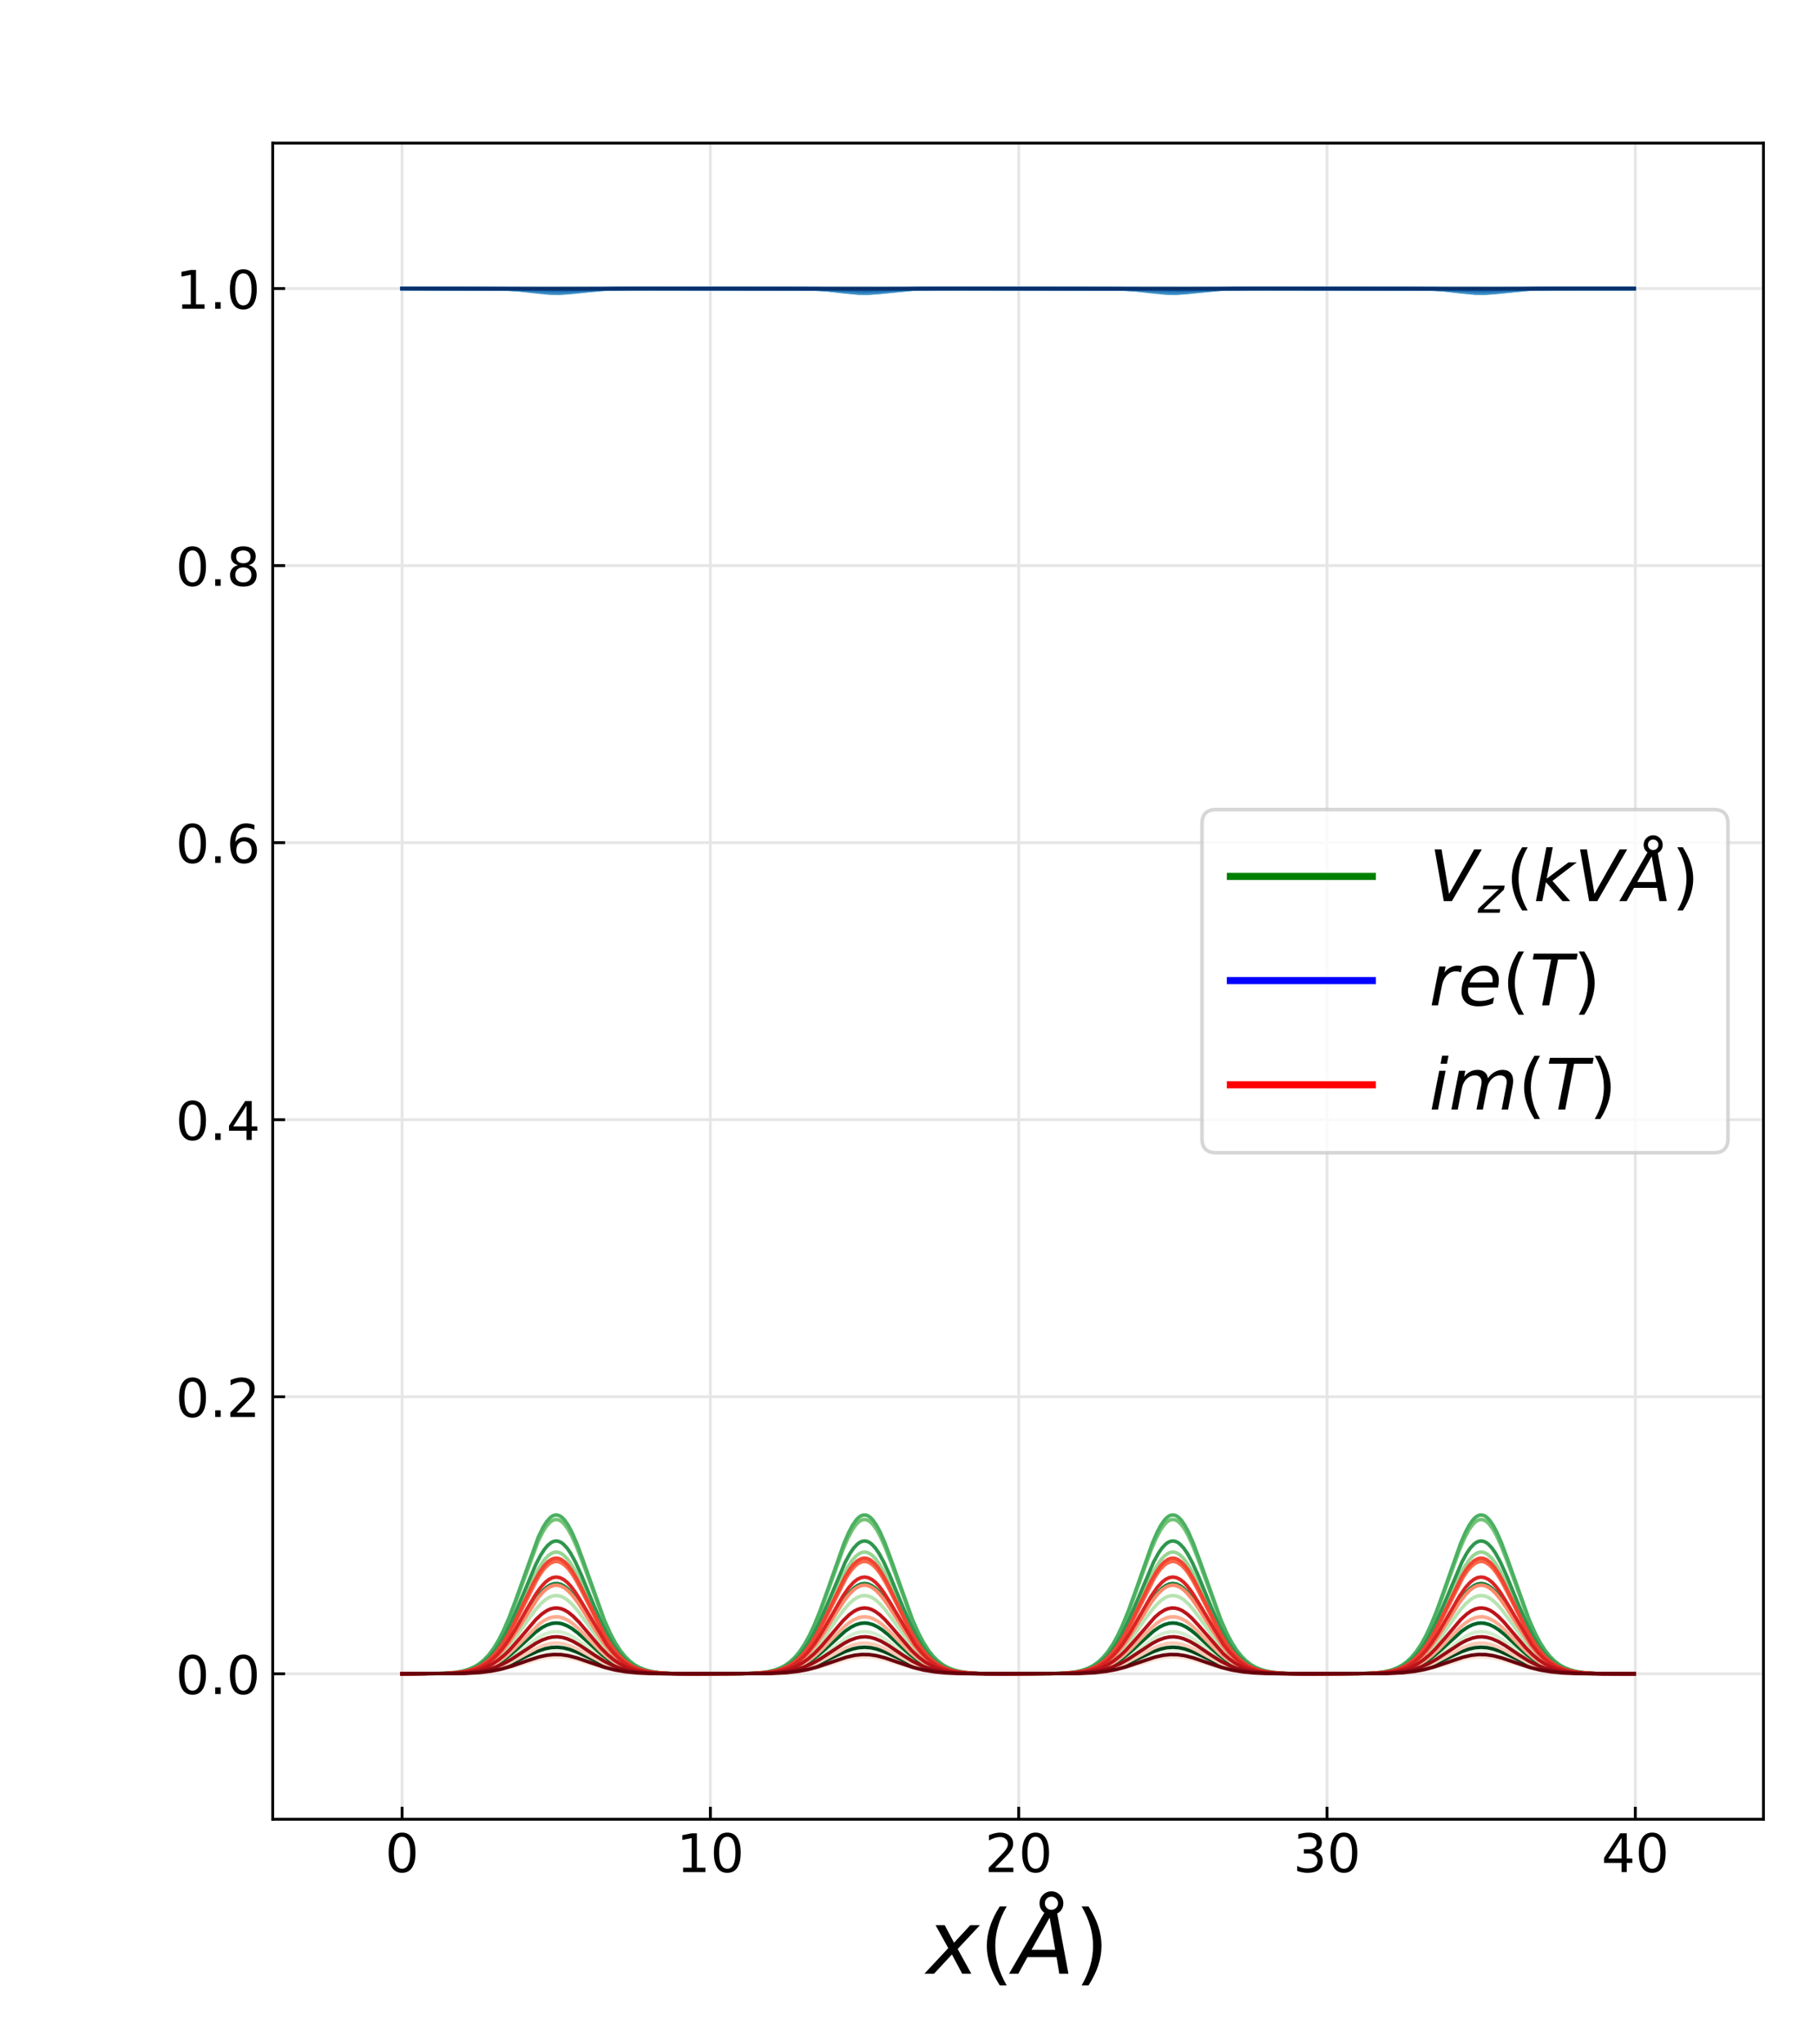 <?xml version="1.0" encoding="utf-8" standalone="no"?>
<!DOCTYPE svg PUBLIC "-//W3C//DTD SVG 1.1//EN"
  "http://www.w3.org/Graphics/SVG/1.1/DTD/svg11.dtd">
<!-- Created with matplotlib (https://matplotlib.org/) -->
<svg height="576pt" version="1.1" viewBox="0 0 512.25 576" width="512.25pt" xmlns="http://www.w3.org/2000/svg" xmlns:xlink="http://www.w3.org/1999/xlink">
 <defs>
  <style type="text/css">
*{stroke-linecap:butt;stroke-linejoin:round;}
  </style>
 </defs>
 <g id="figure_1">
  <g id="patch_1">
   <path d="M 0 576 
L 512.25 576 
L 512.25 0 
L 0 0 
z
" style="fill:#ffffff;"/>
  </g>
  <g id="axes_1">
   <g id="patch_2">
    <path d="M 76.838 512.64 
L 496.882 512.64 
L 496.882 40.32 
L 76.838 40.32 
z
" style="fill:#ffffff;"/>
   </g>
   <g id="matplotlib.axis_1">
    <g id="xtick_1">
     <g id="line2d_1">
      <path clip-path="url(#p0025f0fb0e)" d="M 113.288 512.64 
L 113.288 40.32 
" style="fill:none;stroke:#e6e6e6;stroke-linecap:square;stroke-width:0.8;"/>
     </g>
     <g id="line2d_2">
      <defs>
       <path d="M 0 0 
L 0 -3.5 
" id="me10ee0eeb8" style="stroke:#000000;stroke-width:0.8;"/>
      </defs>
      <g>
       <use style="stroke:#000000;stroke-width:0.8;" x="113.288" xlink:href="#me10ee0eeb8" y="512.64"/>
      </g>
     </g>
     <g id="text_1">
      <!-- 0 -->
      <defs>
       <path d="M 31.781 66.406 
Q 24.172 66.406 20.328 58.906 
Q 16.5 51.422 16.5 36.375 
Q 16.5 21.391 20.328 13.891 
Q 24.172 6.391 31.781 6.391 
Q 39.453 6.391 43.281 13.891 
Q 47.125 21.391 47.125 36.375 
Q 47.125 51.422 43.281 58.906 
Q 39.453 66.406 31.781 66.406 
z
M 31.781 74.219 
Q 44.047 74.219 50.516 64.516 
Q 56.984 54.828 56.984 36.375 
Q 56.984 17.969 50.516 8.266 
Q 44.047 -1.422 31.781 -1.422 
Q 19.531 -1.422 13.062 8.266 
Q 6.594 17.969 6.594 36.375 
Q 6.594 54.828 13.062 64.516 
Q 19.531 74.219 31.781 74.219 
z
" id="DejaVuSans-48"/>
      </defs>
      <g transform="translate(108.516 527.538)scale(0.15 -0.15)">
       <use xlink:href="#DejaVuSans-48"/>
      </g>
     </g>
    </g>
    <g id="xtick_2">
     <g id="line2d_3">
      <path clip-path="url(#p0025f0fb0e)" d="M 200.159 512.64 
L 200.159 40.32 
" style="fill:none;stroke:#e6e6e6;stroke-linecap:square;stroke-width:0.8;"/>
     </g>
     <g id="line2d_4">
      <g>
       <use style="stroke:#000000;stroke-width:0.8;" x="200.159" xlink:href="#me10ee0eeb8" y="512.64"/>
      </g>
     </g>
     <g id="text_2">
      <!-- 10 -->
      <defs>
       <path d="M 12.406 8.297 
L 28.516 8.297 
L 28.516 63.922 
L 10.984 60.406 
L 10.984 69.391 
L 28.422 72.906 
L 38.281 72.906 
L 38.281 8.297 
L 54.391 8.297 
L 54.391 0 
L 12.406 0 
z
" id="DejaVuSans-49"/>
      </defs>
      <g transform="translate(190.615 527.538)scale(0.15 -0.15)">
       <use xlink:href="#DejaVuSans-49"/>
       <use x="63.623" xlink:href="#DejaVuSans-48"/>
      </g>
     </g>
    </g>
    <g id="xtick_3">
     <g id="line2d_5">
      <path clip-path="url(#p0025f0fb0e)" d="M 287.03 512.64 
L 287.03 40.32 
" style="fill:none;stroke:#e6e6e6;stroke-linecap:square;stroke-width:0.8;"/>
     </g>
     <g id="line2d_6">
      <g>
       <use style="stroke:#000000;stroke-width:0.8;" x="287.03" xlink:href="#me10ee0eeb8" y="512.64"/>
      </g>
     </g>
     <g id="text_3">
      <!-- 20 -->
      <defs>
       <path d="M 19.188 8.297 
L 53.609 8.297 
L 53.609 0 
L 7.328 0 
L 7.328 8.297 
Q 12.938 14.109 22.625 23.891 
Q 32.328 33.688 34.812 36.531 
Q 39.547 41.844 41.422 45.531 
Q 43.312 49.219 43.312 52.781 
Q 43.312 58.594 39.234 62.25 
Q 35.156 65.922 28.609 65.922 
Q 23.969 65.922 18.812 64.312 
Q 13.672 62.703 7.812 59.422 
L 7.812 69.391 
Q 13.766 71.781 18.938 73 
Q 24.125 74.219 28.422 74.219 
Q 39.75 74.219 46.484 68.547 
Q 53.219 62.891 53.219 53.422 
Q 53.219 48.922 51.531 44.891 
Q 49.859 40.875 45.406 35.406 
Q 44.188 33.984 37.641 27.219 
Q 31.109 20.453 19.188 8.297 
z
" id="DejaVuSans-50"/>
      </defs>
      <g transform="translate(277.486 527.538)scale(0.15 -0.15)">
       <use xlink:href="#DejaVuSans-50"/>
       <use x="63.623" xlink:href="#DejaVuSans-48"/>
      </g>
     </g>
    </g>
    <g id="xtick_4">
     <g id="line2d_7">
      <path clip-path="url(#p0025f0fb0e)" d="M 373.901 512.64 
L 373.901 40.32 
" style="fill:none;stroke:#e6e6e6;stroke-linecap:square;stroke-width:0.8;"/>
     </g>
     <g id="line2d_8">
      <g>
       <use style="stroke:#000000;stroke-width:0.8;" x="373.901" xlink:href="#me10ee0eeb8" y="512.64"/>
      </g>
     </g>
     <g id="text_4">
      <!-- 30 -->
      <defs>
       <path d="M 40.578 39.312 
Q 47.656 37.797 51.625 33 
Q 55.609 28.219 55.609 21.188 
Q 55.609 10.406 48.188 4.484 
Q 40.766 -1.422 27.094 -1.422 
Q 22.516 -1.422 17.656 -0.516 
Q 12.797 0.391 7.625 2.203 
L 7.625 11.719 
Q 11.719 9.328 16.594 8.109 
Q 21.484 6.891 26.812 6.891 
Q 36.078 6.891 40.938 10.547 
Q 45.797 14.203 45.797 21.188 
Q 45.797 27.641 41.281 31.266 
Q 36.766 34.906 28.719 34.906 
L 20.219 34.906 
L 20.219 43.016 
L 29.109 43.016 
Q 36.375 43.016 40.234 45.922 
Q 44.094 48.828 44.094 54.297 
Q 44.094 59.906 40.109 62.906 
Q 36.141 65.922 28.719 65.922 
Q 24.656 65.922 20.016 65.031 
Q 15.375 64.156 9.812 62.312 
L 9.812 71.094 
Q 15.438 72.656 20.344 73.438 
Q 25.25 74.219 29.594 74.219 
Q 40.828 74.219 47.359 69.109 
Q 53.906 64.016 53.906 55.328 
Q 53.906 49.266 50.438 45.094 
Q 46.969 40.922 40.578 39.312 
z
" id="DejaVuSans-51"/>
      </defs>
      <g transform="translate(364.357 527.538)scale(0.15 -0.15)">
       <use xlink:href="#DejaVuSans-51"/>
       <use x="63.623" xlink:href="#DejaVuSans-48"/>
      </g>
     </g>
    </g>
    <g id="xtick_5">
     <g id="line2d_9">
      <path clip-path="url(#p0025f0fb0e)" d="M 460.772 512.64 
L 460.772 40.32 
" style="fill:none;stroke:#e6e6e6;stroke-linecap:square;stroke-width:0.8;"/>
     </g>
     <g id="line2d_10">
      <g>
       <use style="stroke:#000000;stroke-width:0.8;" x="460.772" xlink:href="#me10ee0eeb8" y="512.64"/>
      </g>
     </g>
     <g id="text_5">
      <!-- 40 -->
      <defs>
       <path d="M 37.797 64.312 
L 12.891 25.391 
L 37.797 25.391 
z
M 35.203 72.906 
L 47.609 72.906 
L 47.609 25.391 
L 58.016 25.391 
L 58.016 17.188 
L 47.609 17.188 
L 47.609 0 
L 37.797 0 
L 37.797 17.188 
L 4.891 17.188 
L 4.891 26.703 
z
" id="DejaVuSans-52"/>
      </defs>
      <g transform="translate(451.228 527.538)scale(0.15 -0.15)">
       <use xlink:href="#DejaVuSans-52"/>
       <use x="63.623" xlink:href="#DejaVuSans-48"/>
      </g>
     </g>
    </g>
    <g id="text_6">
     <!-- $x(\AA)$ -->
     <defs>
      <path d="M 60.016 54.688 
L 34.906 27.875 
L 50.297 0 
L 39.984 0 
L 28.422 21.688 
L 8.297 0 
L -2.594 0 
L 24.312 28.812 
L 10.016 54.688 
L 20.312 54.688 
L 30.812 34.906 
L 49.125 54.688 
z
" id="DejaVuSans-Oblique-120"/>
      <path d="M 31 75.875 
Q 24.469 64.656 21.281 53.656 
Q 18.109 42.672 18.109 31.391 
Q 18.109 20.125 21.312 9.062 
Q 24.516 -2 31 -13.188 
L 23.188 -13.188 
Q 15.875 -1.703 12.234 9.375 
Q 8.594 20.453 8.594 31.391 
Q 8.594 42.281 12.203 53.312 
Q 15.828 64.359 23.188 75.875 
z
" id="DejaVuSans-40"/>
      <path d="M 49.812 79.391 
Q 49.812 82.469 47.625 84.641 
Q 45.453 86.812 42.391 86.812 
Q 39.266 86.812 37.141 84.688 
Q 35.016 82.562 35.016 79.391 
Q 35.016 76.312 37.141 74.156 
Q 39.266 72.016 42.391 72.016 
Q 45.453 72.016 47.625 74.156 
Q 49.812 76.312 49.812 79.391 
z
M 34.422 68.703 
Q 31.781 70.516 30.391 73.266 
Q 29 76.031 29 79.391 
Q 29 84.969 32.906 88.891 
Q 36.812 92.828 42.391 92.828 
Q 47.953 92.828 51.875 88.891 
Q 55.812 84.969 55.812 79.391 
Q 55.812 75.531 54.031 72.547 
Q 52.25 69.578 48.875 67.828 
L 61.531 0 
L 51.219 0 
L 48.188 18.703 
L 15.375 18.703 
L 5.078 0 
L -5.328 0 
z
M 40.375 63.188 
L 19.922 26.906 
L 46.688 26.906 
z
" id="DejaVuSans-Oblique-197"/>
      <path d="M 8.016 75.875 
L 15.828 75.875 
Q 23.141 64.359 26.781 53.312 
Q 30.422 42.281 30.422 31.391 
Q 30.422 20.453 26.781 9.375 
Q 23.141 -1.703 15.828 -13.188 
L 8.016 -13.188 
Q 14.5 -2 17.703 9.062 
Q 20.906 20.125 20.906 31.391 
Q 20.906 42.672 17.703 53.656 
Q 14.5 64.656 8.016 75.875 
z
" id="DejaVuSans-41"/>
     </defs>
     <g transform="translate(261.11 556.208)scale(0.25 -0.25)">
      <use transform="translate(0 0.172)" xlink:href="#DejaVuSans-Oblique-120"/>
      <use transform="translate(59.18 0.172)" xlink:href="#DejaVuSans-40"/>
      <use transform="translate(98.193 0.172)" xlink:href="#DejaVuSans-Oblique-197"/>
      <use transform="translate(166.602 0.172)" xlink:href="#DejaVuSans-41"/>
     </g>
    </g>
   </g>
   <g id="matplotlib.axis_2">
    <g id="ytick_1">
     <g id="line2d_11">
      <path clip-path="url(#p0025f0fb0e)" d="M 76.838 471.654 
L 496.882 471.654 
" style="fill:none;stroke:#e6e6e6;stroke-linecap:square;stroke-width:0.8;"/>
     </g>
     <g id="line2d_12">
      <defs>
       <path d="M 0 0 
L 3.5 0 
" id="mfa74f4471a" style="stroke:#000000;stroke-width:0.8;"/>
      </defs>
      <g>
       <use style="stroke:#000000;stroke-width:0.8;" x="76.838" xlink:href="#mfa74f4471a" y="471.654"/>
      </g>
     </g>
     <g id="text_7">
      <!-- 0.0 -->
      <defs>
       <path d="M 10.688 12.406 
L 21 12.406 
L 21 0 
L 10.688 0 
z
" id="DejaVuSans-46"/>
      </defs>
      <g transform="translate(49.483 477.353)scale(0.15 -0.15)">
       <use xlink:href="#DejaVuSans-48"/>
       <use x="63.623" xlink:href="#DejaVuSans-46"/>
       <use x="95.41" xlink:href="#DejaVuSans-48"/>
      </g>
     </g>
    </g>
    <g id="ytick_2">
     <g id="line2d_13">
      <path clip-path="url(#p0025f0fb0e)" d="M 76.838 393.584 
L 496.882 393.584 
" style="fill:none;stroke:#e6e6e6;stroke-linecap:square;stroke-width:0.8;"/>
     </g>
     <g id="line2d_14">
      <g>
       <use style="stroke:#000000;stroke-width:0.8;" x="76.838" xlink:href="#mfa74f4471a" y="393.584"/>
      </g>
     </g>
     <g id="text_8">
      <!-- 0.2 -->
      <g transform="translate(49.483 399.283)scale(0.15 -0.15)">
       <use xlink:href="#DejaVuSans-48"/>
       <use x="63.623" xlink:href="#DejaVuSans-46"/>
       <use x="95.41" xlink:href="#DejaVuSans-50"/>
      </g>
     </g>
    </g>
    <g id="ytick_3">
     <g id="line2d_15">
      <path clip-path="url(#p0025f0fb0e)" d="M 76.838 315.515 
L 496.882 315.515 
" style="fill:none;stroke:#e6e6e6;stroke-linecap:square;stroke-width:0.8;"/>
     </g>
     <g id="line2d_16">
      <g>
       <use style="stroke:#000000;stroke-width:0.8;" x="76.838" xlink:href="#mfa74f4471a" y="315.515"/>
      </g>
     </g>
     <g id="text_9">
      <!-- 0.4 -->
      <g transform="translate(49.483 321.214)scale(0.15 -0.15)">
       <use xlink:href="#DejaVuSans-48"/>
       <use x="63.623" xlink:href="#DejaVuSans-46"/>
       <use x="95.41" xlink:href="#DejaVuSans-52"/>
      </g>
     </g>
    </g>
    <g id="ytick_4">
     <g id="line2d_17">
      <path clip-path="url(#p0025f0fb0e)" d="M 76.838 237.445 
L 496.882 237.445 
" style="fill:none;stroke:#e6e6e6;stroke-linecap:square;stroke-width:0.8;"/>
     </g>
     <g id="line2d_18">
      <g>
       <use style="stroke:#000000;stroke-width:0.8;" x="76.838" xlink:href="#mfa74f4471a" y="237.445"/>
      </g>
     </g>
     <g id="text_10">
      <!-- 0.6 -->
      <defs>
       <path d="M 33.016 40.375 
Q 26.375 40.375 22.484 35.828 
Q 18.609 31.297 18.609 23.391 
Q 18.609 15.531 22.484 10.953 
Q 26.375 6.391 33.016 6.391 
Q 39.656 6.391 43.531 10.953 
Q 47.406 15.531 47.406 23.391 
Q 47.406 31.297 43.531 35.828 
Q 39.656 40.375 33.016 40.375 
z
M 52.594 71.297 
L 52.594 62.312 
Q 48.875 64.062 45.094 64.984 
Q 41.312 65.922 37.594 65.922 
Q 27.828 65.922 22.672 59.328 
Q 17.531 52.734 16.797 39.406 
Q 19.672 43.656 24.016 45.922 
Q 28.375 48.188 33.594 48.188 
Q 44.578 48.188 50.953 41.516 
Q 57.328 34.859 57.328 23.391 
Q 57.328 12.156 50.688 5.359 
Q 44.047 -1.422 33.016 -1.422 
Q 20.359 -1.422 13.672 8.266 
Q 6.984 17.969 6.984 36.375 
Q 6.984 53.656 15.188 63.938 
Q 23.391 74.219 37.203 74.219 
Q 40.922 74.219 44.703 73.484 
Q 48.484 72.75 52.594 71.297 
z
" id="DejaVuSans-54"/>
      </defs>
      <g transform="translate(49.483 243.144)scale(0.15 -0.15)">
       <use xlink:href="#DejaVuSans-48"/>
       <use x="63.623" xlink:href="#DejaVuSans-46"/>
       <use x="95.41" xlink:href="#DejaVuSans-54"/>
      </g>
     </g>
    </g>
    <g id="ytick_5">
     <g id="line2d_19">
      <path clip-path="url(#p0025f0fb0e)" d="M 76.838 159.376 
L 496.882 159.376 
" style="fill:none;stroke:#e6e6e6;stroke-linecap:square;stroke-width:0.8;"/>
     </g>
     <g id="line2d_20">
      <g>
       <use style="stroke:#000000;stroke-width:0.8;" x="76.838" xlink:href="#mfa74f4471a" y="159.376"/>
      </g>
     </g>
     <g id="text_11">
      <!-- 0.8 -->
      <defs>
       <path d="M 31.781 34.625 
Q 24.75 34.625 20.719 30.859 
Q 16.703 27.094 16.703 20.516 
Q 16.703 13.922 20.719 10.156 
Q 24.75 6.391 31.781 6.391 
Q 38.812 6.391 42.859 10.172 
Q 46.922 13.969 46.922 20.516 
Q 46.922 27.094 42.891 30.859 
Q 38.875 34.625 31.781 34.625 
z
M 21.922 38.812 
Q 15.578 40.375 12.031 44.719 
Q 8.5 49.078 8.5 55.328 
Q 8.5 64.062 14.719 69.141 
Q 20.953 74.219 31.781 74.219 
Q 42.672 74.219 48.875 69.141 
Q 55.078 64.062 55.078 55.328 
Q 55.078 49.078 51.531 44.719 
Q 48 40.375 41.703 38.812 
Q 48.828 37.156 52.797 32.312 
Q 56.781 27.484 56.781 20.516 
Q 56.781 9.906 50.312 4.234 
Q 43.844 -1.422 31.781 -1.422 
Q 19.734 -1.422 13.25 4.234 
Q 6.781 9.906 6.781 20.516 
Q 6.781 27.484 10.781 32.312 
Q 14.797 37.156 21.922 38.812 
z
M 18.312 54.391 
Q 18.312 48.734 21.844 45.562 
Q 25.391 42.391 31.781 42.391 
Q 38.141 42.391 41.719 45.562 
Q 45.312 48.734 45.312 54.391 
Q 45.312 60.062 41.719 63.234 
Q 38.141 66.406 31.781 66.406 
Q 25.391 66.406 21.844 63.234 
Q 18.312 60.062 18.312 54.391 
z
" id="DejaVuSans-56"/>
      </defs>
      <g transform="translate(49.483 165.075)scale(0.15 -0.15)">
       <use xlink:href="#DejaVuSans-48"/>
       <use x="63.623" xlink:href="#DejaVuSans-46"/>
       <use x="95.41" xlink:href="#DejaVuSans-56"/>
      </g>
     </g>
    </g>
    <g id="ytick_6">
     <g id="line2d_21">
      <path clip-path="url(#p0025f0fb0e)" d="M 76.838 81.306 
L 496.882 81.306 
" style="fill:none;stroke:#e6e6e6;stroke-linecap:square;stroke-width:0.8;"/>
     </g>
     <g id="line2d_22">
      <g>
       <use style="stroke:#000000;stroke-width:0.8;" x="76.838" xlink:href="#mfa74f4471a" y="81.306"/>
      </g>
     </g>
     <g id="text_12">
      <!-- 1.0 -->
      <g transform="translate(49.483 87.005)scale(0.15 -0.15)">
       <use xlink:href="#DejaVuSans-49"/>
       <use x="63.623" xlink:href="#DejaVuSans-46"/>
       <use x="95.41" xlink:href="#DejaVuSans-48"/>
      </g>
     </g>
    </g>
   </g>
   <g id="line2d_23">
    <path clip-path="url(#p0025f0fb0e)" d="M 113.288 471.654 
L 130.255 471.548 
L 134.327 471.313 
L 137.381 470.932 
L 140.096 470.371 
L 142.81 469.564 
L 145.864 468.391 
L 151.972 465.934 
L 154.008 465.398 
L 155.705 465.16 
L 157.402 465.138 
L 159.099 465.334 
L 161.135 465.828 
L 163.51 466.673 
L 171.993 469.999 
L 174.708 470.681 
L 177.423 471.13 
L 180.816 471.44 
L 185.228 471.599 
L 194.39 471.652 
L 216.786 471.559 
L 221.198 471.313 
L 224.252 470.932 
L 226.967 470.371 
L 229.681 469.564 
L 232.735 468.391 
L 238.843 465.934 
L 240.879 465.398 
L 242.576 465.16 
L 244.273 465.138 
L 245.97 465.334 
L 248.006 465.828 
L 250.381 466.673 
L 258.864 469.999 
L 261.579 470.681 
L 264.294 471.13 
L 267.687 471.44 
L 272.099 471.599 
L 281.261 471.652 
L 303.657 471.559 
L 308.069 471.313 
L 311.123 470.932 
L 313.838 470.371 
L 316.552 469.564 
L 319.606 468.391 
L 325.714 465.934 
L 327.75 465.398 
L 329.447 465.16 
L 331.144 465.138 
L 332.841 465.334 
L 334.877 465.828 
L 337.252 466.673 
L 345.735 469.999 
L 348.45 470.681 
L 351.165 471.13 
L 354.558 471.44 
L 358.97 471.599 
L 368.132 471.652 
L 390.528 471.559 
L 394.94 471.313 
L 397.994 470.932 
L 400.709 470.371 
L 403.423 469.564 
L 406.477 468.391 
L 412.585 465.934 
L 414.621 465.398 
L 416.318 465.16 
L 418.015 465.138 
L 419.712 465.334 
L 421.748 465.828 
L 424.123 466.673 
L 432.606 469.999 
L 435.321 470.681 
L 438.036 471.13 
L 441.429 471.44 
L 445.841 471.599 
L 455.003 471.652 
L 460.432 471.653 
L 460.432 471.653 
" style="fill:none;stroke:#e9f7e5;stroke-linecap:square;"/>
   </g>
   <g id="line2d_24">
    <path clip-path="url(#p0025f0fb0e)" d="M 113.288 471.653 
L 128.558 471.543 
L 132.291 471.3 
L 135.005 470.915 
L 137.381 470.341 
L 139.417 469.617 
L 141.453 468.644 
L 143.489 467.418 
L 145.864 465.72 
L 151.633 461.452 
L 153.33 460.549 
L 154.687 460.057 
L 156.045 459.803 
L 157.402 459.803 
L 158.759 460.057 
L 160.117 460.549 
L 161.813 461.452 
L 163.849 462.842 
L 170.975 468.061 
L 173.011 469.163 
L 175.048 470.009 
L 177.084 470.619 
L 179.459 471.088 
L 182.174 471.392 
L 185.906 471.575 
L 193.033 471.649 
L 214.072 471.584 
L 218.483 471.364 
L 221.198 471.034 
L 223.573 470.532 
L 225.609 469.885 
L 227.645 468.997 
L 229.681 467.853 
L 232.057 466.228 
L 239.183 461.057 
L 240.879 460.275 
L 242.237 459.899 
L 243.594 459.77 
L 244.952 459.899 
L 246.309 460.275 
L 247.666 460.876 
L 249.363 461.885 
L 251.738 463.613 
L 256.828 467.418 
L 258.864 468.644 
L 260.901 469.617 
L 262.937 470.341 
L 264.973 470.848 
L 267.348 471.225 
L 270.402 471.481 
L 275.153 471.62 
L 287.03 471.653 
L 302.3 471.543 
L 306.033 471.3 
L 308.747 470.915 
L 311.123 470.341 
L 313.159 469.617 
L 315.195 468.644 
L 317.231 467.418 
L 319.606 465.72 
L 325.375 461.452 
L 327.072 460.549 
L 328.429 460.057 
L 329.786 459.803 
L 331.144 459.803 
L 332.501 460.057 
L 333.859 460.549 
L 335.555 461.452 
L 337.591 462.842 
L 344.717 468.061 
L 346.753 469.163 
L 348.79 470.009 
L 350.826 470.619 
L 353.201 471.088 
L 355.916 471.392 
L 359.648 471.575 
L 366.775 471.649 
L 387.814 471.584 
L 392.225 471.364 
L 394.94 471.034 
L 397.315 470.532 
L 399.351 469.885 
L 401.387 468.997 
L 403.423 467.853 
L 405.799 466.228 
L 412.925 461.057 
L 414.621 460.275 
L 415.979 459.899 
L 417.336 459.77 
L 418.694 459.899 
L 420.051 460.275 
L 421.408 460.876 
L 423.105 461.885 
L 425.48 463.613 
L 430.57 467.418 
L 432.606 468.644 
L 434.642 469.617 
L 436.679 470.341 
L 438.715 470.848 
L 441.09 471.225 
L 444.144 471.481 
L 448.895 471.62 
L 460.432 471.653 
L 460.432 471.653 
" style="fill:none;stroke:#d3eecd;stroke-linecap:square;"/>
   </g>
   <g id="line2d_25">
    <path clip-path="url(#p0025f0fb0e)" d="M 113.288 471.653 
L 126.522 471.551 
L 130.255 471.298 
L 132.63 470.931 
L 134.666 470.398 
L 136.363 469.734 
L 138.059 468.819 
L 139.756 467.607 
L 141.453 466.069 
L 143.15 464.203 
L 145.186 461.586 
L 148.918 456.25 
L 150.954 453.528 
L 152.312 451.991 
L 153.669 450.782 
L 154.687 450.135 
L 155.705 449.737 
L 156.723 449.603 
L 157.741 449.737 
L 158.759 450.135 
L 159.777 450.782 
L 161.135 451.991 
L 162.492 453.528 
L 164.528 456.25 
L 169.957 463.793 
L 171.654 465.721 
L 173.351 467.326 
L 175.048 468.602 
L 176.744 469.573 
L 178.441 470.283 
L 180.477 470.859 
L 182.852 471.258 
L 185.906 471.507 
L 190.657 471.629 
L 204.57 471.651 
L 213.732 471.538 
L 217.126 471.298 
L 219.501 470.931 
L 221.537 470.398 
L 223.234 469.734 
L 224.93 468.819 
L 226.627 467.607 
L 228.324 466.069 
L 230.021 464.203 
L 232.057 461.586 
L 235.789 456.25 
L 237.825 453.528 
L 239.183 451.991 
L 240.54 450.782 
L 241.558 450.135 
L 242.576 449.737 
L 243.594 449.603 
L 244.612 449.737 
L 245.63 450.135 
L 246.648 450.782 
L 248.006 451.991 
L 249.363 453.528 
L 251.399 456.25 
L 256.828 463.793 
L 258.525 465.721 
L 260.222 467.326 
L 261.919 468.602 
L 263.615 469.573 
L 265.312 470.283 
L 267.348 470.859 
L 269.723 471.258 
L 272.777 471.507 
L 277.528 471.629 
L 291.441 471.651 
L 300.603 471.538 
L 303.997 471.298 
L 306.372 470.931 
L 308.408 470.398 
L 310.105 469.734 
L 311.801 468.819 
L 313.498 467.607 
L 315.195 466.069 
L 316.892 464.203 
L 318.928 461.586 
L 322.66 456.25 
L 324.696 453.528 
L 326.054 451.991 
L 327.411 450.782 
L 328.429 450.135 
L 329.447 449.737 
L 330.465 449.603 
L 331.483 449.737 
L 332.501 450.135 
L 333.519 450.782 
L 334.877 451.991 
L 336.234 453.528 
L 338.27 456.25 
L 343.699 463.793 
L 345.396 465.721 
L 347.093 467.326 
L 348.79 468.602 
L 350.486 469.573 
L 352.183 470.283 
L 354.219 470.859 
L 356.594 471.258 
L 359.648 471.507 
L 364.399 471.629 
L 378.312 471.651 
L 387.474 471.538 
L 390.868 471.298 
L 393.243 470.931 
L 395.279 470.398 
L 396.976 469.734 
L 398.672 468.819 
L 400.369 467.607 
L 402.066 466.069 
L 403.763 464.203 
L 405.799 461.586 
L 409.531 456.25 
L 411.567 453.528 
L 412.925 451.991 
L 414.282 450.782 
L 415.3 450.135 
L 416.318 449.737 
L 417.336 449.603 
L 418.354 449.737 
L 419.372 450.135 
L 420.39 450.782 
L 421.748 451.991 
L 423.105 453.528 
L 425.141 456.25 
L 430.57 463.793 
L 432.267 465.721 
L 433.964 467.326 
L 435.661 468.602 
L 437.357 469.573 
L 439.054 470.283 
L 441.09 470.859 
L 443.465 471.258 
L 446.519 471.507 
L 451.27 471.629 
L 460.432 471.653 
L 460.432 471.653 
" style="fill:none;stroke:#b8e3b2;stroke-linecap:square;"/>
   </g>
   <g id="line2d_26">
    <path clip-path="url(#p0025f0fb0e)" d="M 113.288 471.653 
L 125.504 471.543 
L 128.897 471.295 
L 131.273 470.898 
L 132.969 470.417 
L 134.666 469.7 
L 136.023 468.904 
L 137.381 467.866 
L 138.738 466.549 
L 140.096 464.922 
L 141.453 462.967 
L 143.15 460.065 
L 144.846 456.709 
L 147.561 450.733 
L 150.276 444.803 
L 151.972 441.623 
L 153.33 439.603 
L 154.348 438.475 
L 155.366 437.724 
L 156.045 437.447 
L 156.723 437.354 
L 157.402 437.447 
L 158.081 437.724 
L 158.759 438.182 
L 159.777 439.188 
L 160.795 440.545 
L 162.153 442.821 
L 163.849 446.22 
L 167.243 453.779 
L 169.618 458.771 
L 171.315 461.865 
L 173.011 464.464 
L 174.369 466.172 
L 175.726 467.564 
L 177.084 468.668 
L 178.441 469.521 
L 180.138 470.295 
L 181.834 470.817 
L 183.87 471.207 
L 186.585 471.474 
L 190.657 471.615 
L 200.837 471.653 
L 212.375 471.543 
L 215.768 471.295 
L 218.144 470.898 
L 219.84 470.417 
L 221.537 469.7 
L 222.894 468.904 
L 224.252 467.866 
L 225.609 466.549 
L 226.967 464.922 
L 228.324 462.967 
L 230.021 460.065 
L 231.717 456.709 
L 234.432 450.733 
L 237.147 444.803 
L 238.843 441.623 
L 240.201 439.603 
L 241.219 438.475 
L 242.237 437.724 
L 242.915 437.447 
L 243.594 437.354 
L 244.273 437.447 
L 244.952 437.724 
L 245.63 438.182 
L 246.648 439.188 
L 247.666 440.545 
L 249.024 442.821 
L 250.72 446.22 
L 254.114 453.779 
L 256.489 458.771 
L 258.186 461.865 
L 259.882 464.464 
L 261.24 466.172 
L 262.597 467.564 
L 263.955 468.668 
L 265.312 469.521 
L 267.009 470.295 
L 268.705 470.817 
L 270.741 471.207 
L 273.456 471.474 
L 277.528 471.615 
L 287.708 471.653 
L 299.246 471.543 
L 302.639 471.295 
L 305.015 470.898 
L 306.711 470.417 
L 308.408 469.7 
L 309.765 468.904 
L 311.123 467.866 
L 312.48 466.549 
L 313.838 464.922 
L 315.195 462.967 
L 316.892 460.065 
L 318.588 456.709 
L 321.303 450.733 
L 324.018 444.803 
L 325.714 441.623 
L 327.072 439.603 
L 328.09 438.475 
L 329.108 437.724 
L 329.786 437.447 
L 330.465 437.354 
L 331.144 437.447 
L 331.823 437.724 
L 332.501 438.182 
L 333.519 439.188 
L 334.537 440.545 
L 335.895 442.821 
L 337.591 446.22 
L 340.985 453.779 
L 343.36 458.771 
L 345.057 461.865 
L 346.753 464.464 
L 348.111 466.172 
L 349.468 467.564 
L 350.826 468.668 
L 352.183 469.521 
L 353.88 470.295 
L 355.576 470.817 
L 357.612 471.207 
L 360.327 471.474 
L 364.399 471.615 
L 374.579 471.653 
L 386.117 471.543 
L 389.51 471.295 
L 391.886 470.898 
L 393.582 470.417 
L 395.279 469.7 
L 396.636 468.904 
L 397.994 467.866 
L 399.351 466.549 
L 400.709 464.922 
L 402.066 462.967 
L 403.763 460.065 
L 405.459 456.709 
L 408.174 450.733 
L 410.889 444.803 
L 412.585 441.623 
L 413.943 439.603 
L 414.961 438.475 
L 415.979 437.724 
L 416.657 437.447 
L 417.336 437.354 
L 418.015 437.447 
L 418.694 437.724 
L 419.372 438.182 
L 420.39 439.188 
L 421.408 440.545 
L 422.766 442.821 
L 424.462 446.22 
L 427.856 453.779 
L 430.231 458.771 
L 431.928 461.865 
L 433.624 464.464 
L 434.982 466.172 
L 436.339 467.564 
L 437.697 468.668 
L 439.054 469.521 
L 440.751 470.295 
L 442.447 470.817 
L 444.483 471.207 
L 447.198 471.474 
L 451.27 471.615 
L 460.432 471.653 
L 460.432 471.653 
" style="fill:none;stroke:#98d594;stroke-linecap:square;"/>
   </g>
   <g id="line2d_27">
    <path clip-path="url(#p0025f0fb0e)" d="M 113.288 471.652 
L 124.825 471.545 
L 128.219 471.291 
L 130.594 470.874 
L 132.291 470.361 
L 133.648 469.764 
L 135.005 468.95 
L 136.363 467.869 
L 137.72 466.47 
L 139.078 464.705 
L 140.435 462.54 
L 141.792 459.956 
L 143.489 456.154 
L 145.525 450.878 
L 151.633 434.327 
L 152.99 431.599 
L 154.008 430.021 
L 155.026 428.905 
L 155.705 428.439 
L 156.384 428.204 
L 157.063 428.204 
L 157.741 428.439 
L 158.42 428.905 
L 159.099 429.595 
L 160.117 431.025 
L 161.135 432.882 
L 162.492 435.913 
L 164.189 440.34 
L 170.297 456.963 
L 171.993 460.642 
L 173.351 463.12 
L 174.708 465.183 
L 176.066 466.852 
L 177.423 468.167 
L 178.78 469.177 
L 180.138 469.932 
L 181.834 470.593 
L 183.531 471.023 
L 185.906 471.365 
L 188.96 471.558 
L 194.729 471.645 
L 210 471.597 
L 214.072 471.397 
L 216.447 471.087 
L 218.483 470.593 
L 220.18 469.932 
L 221.537 469.177 
L 222.894 468.167 
L 224.252 466.852 
L 225.609 465.183 
L 226.967 463.12 
L 228.324 460.642 
L 229.681 457.748 
L 231.378 453.599 
L 233.753 447.073 
L 237.486 436.751 
L 238.843 433.586 
L 240.201 431.025 
L 241.219 429.595 
L 241.897 428.905 
L 242.576 428.439 
L 243.255 428.204 
L 243.934 428.204 
L 244.612 428.439 
L 245.291 428.905 
L 245.97 429.595 
L 246.988 431.025 
L 248.006 432.882 
L 249.363 435.913 
L 251.06 440.34 
L 257.168 456.963 
L 258.864 460.642 
L 260.222 463.12 
L 261.579 465.183 
L 262.937 466.852 
L 264.294 468.167 
L 265.651 469.177 
L 267.009 469.932 
L 268.705 470.593 
L 270.402 471.023 
L 272.777 471.365 
L 275.831 471.558 
L 281.6 471.645 
L 296.871 471.597 
L 300.943 471.397 
L 303.318 471.087 
L 305.354 470.593 
L 307.051 469.932 
L 308.408 469.177 
L 309.765 468.167 
L 311.123 466.852 
L 312.48 465.183 
L 313.838 463.12 
L 315.195 460.642 
L 316.552 457.748 
L 318.249 453.599 
L 320.624 447.073 
L 324.357 436.751 
L 325.714 433.586 
L 327.072 431.025 
L 328.09 429.595 
L 328.768 428.905 
L 329.447 428.439 
L 330.126 428.204 
L 330.805 428.204 
L 331.483 428.439 
L 332.162 428.905 
L 332.841 429.595 
L 333.859 431.025 
L 334.877 432.882 
L 336.234 435.913 
L 337.931 440.34 
L 344.039 456.963 
L 345.735 460.642 
L 347.093 463.12 
L 348.45 465.183 
L 349.808 466.852 
L 351.165 468.167 
L 352.522 469.177 
L 353.88 469.932 
L 355.576 470.593 
L 357.273 471.023 
L 359.648 471.365 
L 362.702 471.558 
L 368.471 471.645 
L 383.742 471.597 
L 387.814 471.397 
L 390.189 471.087 
L 392.225 470.593 
L 393.922 469.932 
L 395.279 469.177 
L 396.636 468.167 
L 397.994 466.852 
L 399.351 465.183 
L 400.709 463.12 
L 402.066 460.642 
L 403.423 457.748 
L 405.12 453.599 
L 407.495 447.073 
L 411.228 436.751 
L 412.585 433.586 
L 413.943 431.025 
L 414.961 429.595 
L 415.639 428.905 
L 416.318 428.439 
L 416.997 428.204 
L 417.675 428.204 
L 418.354 428.439 
L 419.033 428.905 
L 419.712 429.595 
L 420.73 431.025 
L 421.748 432.882 
L 423.105 435.913 
L 424.802 440.34 
L 430.91 456.963 
L 432.606 460.642 
L 433.964 463.12 
L 435.321 465.183 
L 436.679 466.852 
L 438.036 468.167 
L 439.393 469.177 
L 440.751 469.932 
L 442.447 470.593 
L 444.144 471.023 
L 446.519 471.365 
L 449.573 471.558 
L 455.342 471.645 
L 460.432 471.652 
L 460.432 471.652 
" style="fill:none;stroke:#73c476;stroke-linecap:square;"/>
   </g>
   <g id="line2d_28">
    <path clip-path="url(#p0025f0fb0e)" d="M 113.288 471.652 
L 124.825 471.542 
L 128.219 471.28 
L 130.255 470.931 
L 131.951 470.447 
L 133.648 469.708 
L 135.005 468.87 
L 136.363 467.757 
L 137.72 466.316 
L 139.078 464.5 
L 140.435 462.27 
L 141.792 459.61 
L 143.489 455.696 
L 145.525 450.264 
L 151.633 433.223 
L 152.99 430.414 
L 154.008 428.789 
L 155.026 427.64 
L 155.705 427.16 
L 156.384 426.918 
L 157.063 426.918 
L 157.741 427.16 
L 158.42 427.64 
L 159.099 428.351 
L 160.117 429.823 
L 161.135 431.735 
L 162.492 434.855 
L 164.189 439.413 
L 170.297 456.528 
L 171.993 460.316 
L 173.351 462.868 
L 174.708 464.991 
L 176.066 466.71 
L 177.423 468.064 
L 178.78 469.103 
L 180.138 469.881 
L 181.834 470.562 
L 183.531 471.004 
L 185.906 471.357 
L 188.96 471.555 
L 194.39 471.643 
L 209.66 471.603 
L 213.732 471.419 
L 216.108 471.131 
L 218.144 470.667 
L 219.84 470.04 
L 221.198 469.32 
L 222.555 468.352 
L 223.912 467.081 
L 225.27 465.458 
L 226.627 463.438 
L 227.985 460.994 
L 229.342 458.12 
L 231.039 453.963 
L 233.075 448.324 
L 237.825 434.855 
L 239.183 431.735 
L 240.201 429.823 
L 241.219 428.351 
L 241.897 427.64 
L 242.576 427.16 
L 243.255 426.918 
L 243.934 426.918 
L 244.612 427.16 
L 245.291 427.64 
L 245.97 428.351 
L 246.988 429.823 
L 248.006 431.735 
L 249.363 434.855 
L 251.06 439.413 
L 257.168 456.528 
L 258.864 460.316 
L 260.222 462.868 
L 261.579 464.991 
L 262.937 466.71 
L 264.294 468.064 
L 265.651 469.103 
L 267.009 469.881 
L 268.705 470.562 
L 270.402 471.004 
L 272.777 471.357 
L 275.831 471.555 
L 281.261 471.643 
L 296.531 471.603 
L 300.603 471.419 
L 302.979 471.131 
L 305.015 470.667 
L 306.711 470.04 
L 308.069 469.32 
L 309.426 468.352 
L 310.783 467.081 
L 312.141 465.458 
L 313.498 463.438 
L 314.856 460.994 
L 316.213 458.12 
L 317.91 453.963 
L 319.946 448.324 
L 324.696 434.855 
L 326.054 431.735 
L 327.072 429.823 
L 328.09 428.351 
L 328.768 427.64 
L 329.447 427.16 
L 330.126 426.918 
L 330.805 426.918 
L 331.483 427.16 
L 332.162 427.64 
L 332.841 428.351 
L 333.859 429.823 
L 334.877 431.735 
L 336.234 434.855 
L 337.931 439.413 
L 344.039 456.528 
L 345.735 460.316 
L 347.093 462.868 
L 348.45 464.991 
L 349.808 466.71 
L 351.165 468.064 
L 352.522 469.103 
L 353.88 469.881 
L 355.576 470.562 
L 357.273 471.004 
L 359.648 471.357 
L 362.702 471.555 
L 368.132 471.643 
L 383.402 471.603 
L 387.474 471.419 
L 389.85 471.131 
L 391.886 470.667 
L 393.582 470.04 
L 394.94 469.32 
L 396.297 468.352 
L 397.654 467.081 
L 399.012 465.458 
L 400.369 463.438 
L 401.727 460.994 
L 403.084 458.12 
L 404.781 453.963 
L 406.817 448.324 
L 411.567 434.855 
L 412.925 431.735 
L 413.943 429.823 
L 414.961 428.351 
L 415.639 427.64 
L 416.318 427.16 
L 416.997 426.918 
L 417.675 426.918 
L 418.354 427.16 
L 419.033 427.64 
L 419.712 428.351 
L 420.73 429.823 
L 421.748 431.735 
L 423.105 434.855 
L 424.802 439.413 
L 430.91 456.528 
L 432.606 460.316 
L 433.964 462.868 
L 435.321 464.991 
L 436.679 466.71 
L 438.036 468.064 
L 439.393 469.103 
L 440.751 469.881 
L 442.447 470.562 
L 444.144 471.004 
L 446.519 471.357 
L 449.573 471.555 
L 455.003 471.643 
L 460.432 471.652 
L 460.432 471.652 
" style="fill:none;stroke:#4bb062;stroke-linecap:square;"/>
   </g>
   <g id="line2d_29">
    <path clip-path="url(#p0025f0fb0e)" d="M 113.288 471.653 
L 125.165 471.548 
L 128.558 471.304 
L 130.933 470.909 
L 132.63 470.428 
L 134.327 469.703 
L 135.684 468.893 
L 137.041 467.831 
L 138.399 466.473 
L 139.756 464.785 
L 141.114 462.741 
L 142.471 460.339 
L 144.168 456.863 
L 146.204 452.148 
L 150.954 440.887 
L 152.312 438.278 
L 153.33 436.679 
L 154.348 435.449 
L 155.366 434.629 
L 156.045 434.327 
L 156.723 434.225 
L 157.402 434.327 
L 158.081 434.629 
L 158.759 435.128 
L 159.777 436.226 
L 160.795 437.708 
L 162.153 440.19 
L 163.849 443.9 
L 167.243 452.148 
L 169.618 457.596 
L 171.315 460.972 
L 173.011 463.808 
L 174.369 465.672 
L 175.726 467.191 
L 177.084 468.396 
L 178.441 469.327 
L 179.798 470.027 
L 181.495 470.645 
L 183.531 471.11 
L 185.906 471.405 
L 189.3 471.581 
L 196.087 471.65 
L 211.357 471.571 
L 215.09 471.341 
L 217.465 470.982 
L 219.162 470.541 
L 220.858 469.871 
L 222.216 469.117 
L 223.573 468.122 
L 224.93 466.842 
L 226.288 465.239 
L 227.645 463.286 
L 229.003 460.972 
L 230.699 457.596 
L 232.735 452.964 
L 238.165 440.19 
L 239.522 437.708 
L 240.54 436.226 
L 241.558 435.128 
L 242.237 434.629 
L 242.915 434.327 
L 243.594 434.225 
L 244.273 434.327 
L 244.952 434.629 
L 245.63 435.128 
L 246.648 436.226 
L 247.666 437.708 
L 249.024 440.19 
L 250.72 443.9 
L 254.114 452.148 
L 256.489 457.596 
L 258.186 460.972 
L 259.882 463.808 
L 261.24 465.672 
L 262.597 467.191 
L 263.955 468.396 
L 265.312 469.327 
L 266.669 470.027 
L 268.366 470.645 
L 270.402 471.11 
L 272.777 471.405 
L 276.171 471.581 
L 282.958 471.65 
L 298.228 471.571 
L 301.961 471.341 
L 304.336 470.982 
L 306.033 470.541 
L 307.729 469.871 
L 309.087 469.117 
L 310.444 468.122 
L 311.801 466.842 
L 313.159 465.239 
L 314.516 463.286 
L 315.874 460.972 
L 317.57 457.596 
L 319.606 452.964 
L 325.036 440.19 
L 326.393 437.708 
L 327.411 436.226 
L 328.429 435.128 
L 329.108 434.629 
L 329.786 434.327 
L 330.465 434.225 
L 331.144 434.327 
L 331.823 434.629 
L 332.501 435.128 
L 333.519 436.226 
L 334.537 437.708 
L 335.895 440.19 
L 337.591 443.9 
L 340.985 452.148 
L 343.36 457.596 
L 345.057 460.972 
L 346.753 463.808 
L 348.111 465.672 
L 349.468 467.191 
L 350.826 468.396 
L 352.183 469.327 
L 353.54 470.027 
L 355.237 470.645 
L 357.273 471.11 
L 359.648 471.405 
L 363.042 471.581 
L 369.829 471.65 
L 385.099 471.571 
L 388.832 471.341 
L 391.207 470.982 
L 392.904 470.541 
L 394.6 469.871 
L 395.958 469.117 
L 397.315 468.122 
L 398.672 466.842 
L 400.03 465.239 
L 401.387 463.286 
L 402.745 460.972 
L 404.441 457.596 
L 406.477 452.964 
L 411.907 440.19 
L 413.264 437.708 
L 414.282 436.226 
L 415.3 435.128 
L 415.979 434.629 
L 416.657 434.327 
L 417.336 434.225 
L 418.015 434.327 
L 418.694 434.629 
L 419.372 435.128 
L 420.39 436.226 
L 421.408 437.708 
L 422.766 440.19 
L 424.462 443.9 
L 427.856 452.148 
L 430.231 457.596 
L 431.928 460.972 
L 433.624 463.808 
L 434.982 465.672 
L 436.339 467.191 
L 437.697 468.396 
L 439.054 469.327 
L 440.411 470.027 
L 442.108 470.645 
L 444.144 471.11 
L 446.519 471.405 
L 449.913 471.581 
L 456.7 471.65 
L 460.432 471.653 
L 460.432 471.653 
" style="fill:none;stroke:#2f974e;stroke-linecap:square;"/>
   </g>
   <g id="line2d_30">
    <path clip-path="url(#p0025f0fb0e)" d="M 113.288 471.653 
L 126.183 471.549 
L 129.576 471.322 
L 131.951 470.968 
L 133.987 470.441 
L 135.684 469.776 
L 137.381 468.842 
L 138.738 467.865 
L 140.096 466.657 
L 141.792 464.805 
L 143.489 462.578 
L 145.525 459.489 
L 151.633 449.798 
L 152.99 448.201 
L 154.008 447.277 
L 155.026 446.623 
L 156.045 446.264 
L 157.063 446.212 
L 158.081 446.47 
L 159.099 447.027 
L 160.117 447.864 
L 161.474 449.364 
L 162.831 451.217 
L 164.867 454.428 
L 169.279 461.593 
L 170.975 463.957 
L 172.672 465.962 
L 174.369 467.585 
L 176.066 468.842 
L 177.762 469.776 
L 179.459 470.441 
L 181.495 470.968 
L 183.87 471.322 
L 186.924 471.535 
L 192.015 471.637 
L 208.642 471.635 
L 214.411 471.485 
L 217.465 471.197 
L 219.84 470.736 
L 221.537 470.203 
L 223.234 469.438 
L 224.93 468.381 
L 226.288 467.291 
L 227.645 465.962 
L 229.342 463.957 
L 231.039 461.593 
L 233.414 457.826 
L 237.486 451.217 
L 239.183 448.952 
L 240.54 447.556 
L 241.558 446.809 
L 242.576 446.35 
L 243.594 446.195 
L 244.612 446.35 
L 245.63 446.809 
L 246.648 447.556 
L 247.666 448.564 
L 249.024 450.253 
L 250.72 452.776 
L 257.507 463.512 
L 259.204 465.592 
L 260.901 467.291 
L 262.597 468.618 
L 264.294 469.612 
L 265.991 470.327 
L 268.027 470.897 
L 270.402 471.284 
L 273.456 471.52 
L 278.207 471.632 
L 293.138 471.647 
L 300.603 471.52 
L 303.997 471.243 
L 306.372 470.82 
L 308.408 470.203 
L 310.105 469.438 
L 311.801 468.381 
L 313.159 467.291 
L 314.516 465.962 
L 316.213 463.957 
L 317.91 461.593 
L 320.285 457.826 
L 324.357 451.217 
L 326.054 448.952 
L 327.411 447.556 
L 328.429 446.809 
L 329.447 446.35 
L 330.465 446.195 
L 331.483 446.35 
L 332.501 446.809 
L 333.519 447.556 
L 334.537 448.564 
L 335.895 450.253 
L 337.591 452.776 
L 344.378 463.512 
L 346.075 465.592 
L 347.771 467.291 
L 349.468 468.618 
L 351.165 469.612 
L 352.862 470.327 
L 354.898 470.897 
L 357.273 471.284 
L 360.327 471.52 
L 365.078 471.632 
L 380.009 471.647 
L 387.474 471.52 
L 390.868 471.243 
L 393.243 470.82 
L 395.279 470.203 
L 396.976 469.438 
L 398.672 468.381 
L 400.03 467.291 
L 401.387 465.962 
L 403.084 463.957 
L 404.781 461.593 
L 407.156 457.826 
L 411.228 451.217 
L 412.925 448.952 
L 414.282 447.556 
L 415.3 446.809 
L 416.318 446.35 
L 417.336 446.195 
L 418.354 446.35 
L 419.372 446.809 
L 420.39 447.556 
L 421.408 448.564 
L 422.766 450.253 
L 424.462 452.776 
L 431.249 463.512 
L 432.946 465.592 
L 434.642 467.291 
L 436.339 468.618 
L 438.036 469.612 
L 439.733 470.327 
L 441.769 470.897 
L 444.144 471.284 
L 447.198 471.52 
L 451.949 471.632 
L 460.432 471.653 
L 460.432 471.653 
" style="fill:none;stroke:#157f3b;stroke-linecap:square;"/>
   </g>
   <g id="line2d_31">
    <path clip-path="url(#p0025f0fb0e)" d="M 113.288 471.653 
L 127.879 471.547 
L 131.612 471.305 
L 134.327 470.908 
L 136.363 470.408 
L 138.399 469.673 
L 140.096 468.845 
L 141.792 467.804 
L 143.828 466.279 
L 146.204 464.196 
L 150.954 459.89 
L 152.651 458.674 
L 154.008 457.951 
L 155.366 457.497 
L 156.384 457.353 
L 157.402 457.382 
L 158.42 457.584 
L 159.777 458.108 
L 161.135 458.893 
L 162.831 460.166 
L 165.207 462.287 
L 169.618 466.279 
L 171.654 467.804 
L 173.69 469.027 
L 175.726 469.947 
L 177.762 470.598 
L 180.138 471.087 
L 182.852 471.397 
L 186.585 471.579 
L 193.711 471.649 
L 213.732 471.579 
L 217.804 471.369 
L 220.519 471.032 
L 222.894 470.506 
L 224.93 469.814 
L 226.627 469.027 
L 228.324 468.029 
L 230.36 466.552 
L 232.735 464.508 
L 238.165 459.624 
L 239.861 458.47 
L 241.219 457.811 
L 242.576 457.43 
L 243.594 457.343 
L 244.612 457.43 
L 245.97 457.811 
L 247.327 458.47 
L 248.684 459.368 
L 250.381 460.743 
L 253.774 463.881 
L 256.489 466.279 
L 258.525 467.804 
L 260.561 469.027 
L 262.597 469.947 
L 264.633 470.598 
L 267.009 471.087 
L 269.723 471.397 
L 273.456 471.579 
L 280.582 471.649 
L 300.603 471.579 
L 304.675 471.369 
L 307.39 471.032 
L 309.765 470.506 
L 311.801 469.814 
L 313.498 469.027 
L 315.195 468.029 
L 317.231 466.552 
L 319.606 464.508 
L 325.036 459.624 
L 326.732 458.47 
L 328.09 457.811 
L 329.447 457.43 
L 330.465 457.343 
L 331.483 457.43 
L 332.841 457.811 
L 334.198 458.47 
L 335.555 459.368 
L 337.252 460.743 
L 340.645 463.881 
L 343.36 466.279 
L 345.396 467.804 
L 347.432 469.027 
L 349.468 469.947 
L 351.504 470.598 
L 353.88 471.087 
L 356.594 471.397 
L 360.327 471.579 
L 367.453 471.649 
L 387.474 471.579 
L 391.546 471.369 
L 394.261 471.032 
L 396.636 470.506 
L 398.672 469.814 
L 400.369 469.027 
L 402.066 468.029 
L 404.102 466.552 
L 406.477 464.508 
L 411.907 459.624 
L 413.603 458.47 
L 414.961 457.811 
L 416.318 457.43 
L 417.336 457.343 
L 418.354 457.43 
L 419.712 457.811 
L 421.069 458.47 
L 422.426 459.368 
L 424.123 460.743 
L 427.516 463.881 
L 430.231 466.279 
L 432.267 467.804 
L 434.303 469.027 
L 436.339 469.947 
L 438.375 470.598 
L 440.751 471.087 
L 443.465 471.397 
L 447.198 471.579 
L 454.324 471.649 
L 460.432 471.653 
L 460.432 471.653 
" style="fill:none;stroke:#006428;stroke-linecap:square;"/>
   </g>
   <g id="line2d_32">
    <path clip-path="url(#p0025f0fb0e)" d="M 113.288 471.653 
L 129.915 471.545 
L 133.987 471.297 
L 137.041 470.889 
L 139.417 470.371 
L 141.792 469.64 
L 144.507 468.545 
L 148.579 466.588 
L 151.633 465.226 
L 153.669 464.567 
L 155.366 464.248 
L 157.063 464.172 
L 158.759 464.348 
L 160.456 464.757 
L 162.492 465.499 
L 165.207 466.753 
L 169.957 468.985 
L 172.672 469.98 
L 175.048 470.617 
L 177.762 471.101 
L 180.816 471.408 
L 184.888 471.584 
L 192.693 471.65 
L 215.768 471.575 
L 220.18 471.357 
L 223.234 471.002 
L 225.949 470.457 
L 228.324 469.758 
L 230.699 468.842 
L 234.093 467.254 
L 238.165 465.36 
L 240.201 464.658 
L 241.897 464.293 
L 243.594 464.167 
L 245.291 464.293 
L 246.988 464.658 
L 249.024 465.36 
L 251.738 466.588 
L 257.168 469.124 
L 259.543 469.98 
L 261.919 470.617 
L 264.633 471.101 
L 267.687 471.408 
L 271.759 471.584 
L 279.564 471.65 
L 302.639 471.575 
L 307.051 471.357 
L 310.105 471.002 
L 312.819 470.457 
L 315.195 469.758 
L 317.57 468.842 
L 320.964 467.254 
L 325.036 465.36 
L 327.072 464.658 
L 328.768 464.293 
L 330.465 464.167 
L 332.162 464.293 
L 333.859 464.658 
L 335.895 465.36 
L 338.609 466.588 
L 344.039 469.124 
L 346.414 469.98 
L 348.79 470.617 
L 351.504 471.101 
L 354.558 471.408 
L 358.63 471.584 
L 366.435 471.65 
L 389.51 471.575 
L 393.922 471.357 
L 396.976 471.002 
L 399.69 470.457 
L 402.066 469.758 
L 404.441 468.842 
L 407.835 467.254 
L 411.907 465.36 
L 413.943 464.658 
L 415.639 464.293 
L 417.336 464.167 
L 419.033 464.293 
L 420.73 464.658 
L 422.766 465.36 
L 425.48 466.588 
L 430.91 469.124 
L 433.285 469.98 
L 435.661 470.617 
L 438.375 471.101 
L 441.429 471.408 
L 445.501 471.584 
L 453.306 471.65 
L 460.432 471.653 
L 460.432 471.653 
" style="fill:none;stroke:#00441b;stroke-linecap:square;"/>
   </g>
   <g id="line2d_33">
    <path clip-path="url(#p0025f0fb0e)" d="M 113.288 81.306 
L 460.432 81.306 
L 460.432 81.306 
" style="fill:none;stroke:#e3eef9;stroke-linecap:square;"/>
   </g>
   <g id="line2d_34">
    <path clip-path="url(#p0025f0fb0e)" d="M 113.288 81.306 
L 460.432 81.306 
L 460.432 81.306 
" style="fill:none;stroke:#d0e1f2;stroke-linecap:square;"/>
   </g>
   <g id="line2d_35">
    <path clip-path="url(#p0025f0fb0e)" d="M 113.288 81.306 
L 146.882 81.412 
L 159.099 81.616 
L 181.834 81.307 
L 233.753 81.412 
L 245.97 81.616 
L 268.705 81.307 
L 320.624 81.412 
L 332.841 81.616 
L 355.576 81.307 
L 407.495 81.412 
L 419.712 81.616 
L 442.447 81.307 
L 460.432 81.306 
L 460.432 81.306 
" style="fill:none;stroke:#b7d4ea;stroke-linecap:square;"/>
   </g>
   <g id="line2d_36">
    <path clip-path="url(#p0025f0fb0e)" d="M 113.288 81.306 
L 143.489 81.408 
L 148.918 81.697 
L 156.045 82.102 
L 159.438 82.04 
L 165.207 81.649 
L 170.636 81.388 
L 177.762 81.311 
L 225.609 81.324 
L 232.396 81.489 
L 238.843 81.92 
L 242.915 82.102 
L 246.309 82.04 
L 252.078 81.649 
L 257.507 81.388 
L 264.633 81.311 
L 312.48 81.324 
L 319.267 81.489 
L 325.714 81.92 
L 329.786 82.102 
L 333.18 82.04 
L 338.949 81.649 
L 344.378 81.388 
L 351.504 81.311 
L 399.351 81.324 
L 406.138 81.489 
L 412.585 81.92 
L 416.657 82.102 
L 420.051 82.04 
L 425.82 81.649 
L 431.249 81.388 
L 438.375 81.311 
L 460.432 81.306 
L 460.432 81.306 
" style="fill:none;stroke:#94c4df;stroke-linecap:square;"/>
   </g>
   <g id="line2d_37">
    <path clip-path="url(#p0025f0fb0e)" d="M 113.288 81.306 
L 142.132 81.411 
L 146.543 81.686 
L 157.063 82.59 
L 159.777 82.458 
L 164.189 81.973 
L 168.939 81.528 
L 173.351 81.356 
L 181.834 81.307 
L 228.324 81.389 
L 232.735 81.627 
L 237.486 82.135 
L 241.897 82.549 
L 244.612 82.576 
L 247.666 82.364 
L 257.507 81.438 
L 262.937 81.322 
L 281.6 81.306 
L 315.874 81.411 
L 320.285 81.686 
L 330.805 82.59 
L 333.519 82.458 
L 337.931 81.973 
L 342.681 81.528 
L 347.093 81.356 
L 355.576 81.307 
L 402.066 81.389 
L 406.477 81.627 
L 411.228 82.135 
L 415.639 82.549 
L 418.354 82.576 
L 421.408 82.364 
L 431.249 81.438 
L 436.679 81.322 
L 455.342 81.306 
L 460.432 81.306 
L 460.432 81.306 
" style="fill:none;stroke:#6aaed6;stroke-linecap:square;"/>
   </g>
   <g id="line2d_38">
    <path clip-path="url(#p0025f0fb0e)" d="M 113.288 81.306 
L 142.132 81.417 
L 146.204 81.677 
L 150.954 82.227 
L 155.026 82.624 
L 157.741 82.653 
L 160.795 82.428 
L 170.636 81.446 
L 175.726 81.326 
L 191.675 81.306 
L 229.003 81.417 
L 233.075 81.677 
L 237.825 82.227 
L 241.897 82.624 
L 244.612 82.653 
L 247.666 82.428 
L 257.507 81.446 
L 262.597 81.326 
L 278.546 81.306 
L 315.874 81.417 
L 319.946 81.677 
L 324.696 82.227 
L 328.768 82.624 
L 331.483 82.653 
L 334.537 82.428 
L 344.378 81.446 
L 349.468 81.326 
L 365.417 81.306 
L 402.745 81.417 
L 406.817 81.677 
L 411.567 82.227 
L 415.639 82.624 
L 418.354 82.653 
L 421.408 82.428 
L 431.249 81.446 
L 436.339 81.326 
L 452.288 81.306 
L 460.432 81.306 
L 460.432 81.306 
" style="fill:none;stroke:#4a98c9;stroke-linecap:square;"/>
   </g>
   <g id="line2d_39">
    <path clip-path="url(#p0025f0fb0e)" d="M 113.288 81.306 
L 143.15 81.415 
L 147.9 81.687 
L 156.045 82.254 
L 159.099 82.198 
L 163.51 81.86 
L 169.279 81.455 
L 174.708 81.328 
L 190.318 81.306 
L 230.021 81.415 
L 234.771 81.687 
L 242.915 82.254 
L 245.97 82.198 
L 250.381 81.86 
L 256.15 81.455 
L 261.579 81.328 
L 277.189 81.306 
L 316.892 81.415 
L 321.642 81.687 
L 329.786 82.254 
L 332.841 82.198 
L 337.252 81.86 
L 343.021 81.455 
L 348.45 81.328 
L 364.06 81.306 
L 403.763 81.415 
L 408.513 81.687 
L 416.657 82.254 
L 419.712 82.198 
L 424.123 81.86 
L 429.892 81.455 
L 435.321 81.328 
L 450.931 81.306 
L 460.432 81.306 
L 460.432 81.306 
" style="fill:none;stroke:#2e7ebc;stroke-linecap:square;"/>
   </g>
   <g id="line2d_40">
    <path clip-path="url(#p0025f0fb0e)" d="M 113.288 81.306 
L 145.864 81.416 
L 159.438 81.711 
L 178.102 81.308 
L 230.699 81.369 
L 238.504 81.631 
L 244.273 81.745 
L 249.702 81.591 
L 258.525 81.338 
L 271.759 81.306 
L 319.606 81.416 
L 333.18 81.711 
L 351.844 81.308 
L 404.441 81.369 
L 412.246 81.631 
L 418.015 81.745 
L 423.444 81.591 
L 432.267 81.338 
L 445.501 81.306 
L 460.432 81.306 
L 460.432 81.306 
" style="fill:none;stroke:#1764ab;stroke-linecap:square;"/>
   </g>
   <g id="line2d_41">
    <path clip-path="url(#p0025f0fb0e)" d="M 113.288 81.306 
L 152.312 81.417 
L 161.474 81.413 
L 179.12 81.307 
L 238.165 81.405 
L 248.006 81.417 
L 266.669 81.307 
L 325.375 81.409 
L 334.877 81.417 
L 353.54 81.307 
L 412.246 81.409 
L 421.748 81.417 
L 440.411 81.307 
L 460.432 81.306 
L 460.432 81.306 
" style="fill:none;stroke:#084a91;stroke-linecap:square;"/>
   </g>
   <g id="line2d_42">
    <path clip-path="url(#p0025f0fb0e)" d="M 113.288 81.306 
L 460.432 81.306 
L 460.432 81.306 
" style="fill:none;stroke:#08306b;stroke-linecap:square;"/>
   </g>
   <g id="line2d_43">
    <path clip-path="url(#p0025f0fb0e)" d="M 113.288 471.654 
L 131.273 471.549 
L 135.684 471.302 
L 139.078 470.893 
L 142.132 470.295 
L 145.525 469.379 
L 152.651 467.335 
L 155.026 466.972 
L 157.063 466.895 
L 159.099 467.048 
L 161.474 467.485 
L 164.528 468.328 
L 170.975 470.214 
L 174.03 470.838 
L 177.084 471.239 
L 180.816 471.498 
L 186.246 471.626 
L 201.177 471.654 
L 218.144 471.549 
L 222.555 471.302 
L 225.949 470.893 
L 229.003 470.295 
L 232.396 469.379 
L 239.522 467.335 
L 241.897 466.972 
L 243.934 466.895 
L 245.97 467.048 
L 248.345 467.485 
L 251.399 468.328 
L 257.846 470.214 
L 260.901 470.838 
L 263.955 471.239 
L 267.687 471.498 
L 273.117 471.626 
L 288.048 471.654 
L 305.015 471.549 
L 309.426 471.302 
L 312.819 470.893 
L 315.874 470.295 
L 319.267 469.379 
L 326.393 467.335 
L 328.768 466.972 
L 330.805 466.895 
L 332.841 467.048 
L 335.216 467.485 
L 338.27 468.328 
L 344.717 470.214 
L 347.771 470.838 
L 350.826 471.239 
L 354.558 471.498 
L 359.988 471.626 
L 374.919 471.654 
L 391.886 471.549 
L 396.297 471.302 
L 399.69 470.893 
L 402.745 470.295 
L 406.138 469.379 
L 413.264 467.335 
L 415.639 466.972 
L 417.675 466.895 
L 419.712 467.048 
L 422.087 467.485 
L 425.141 468.328 
L 431.588 470.214 
L 434.642 470.838 
L 437.697 471.239 
L 441.429 471.498 
L 446.859 471.626 
L 460.432 471.654 
L 460.432 471.654 
" style="fill:none;stroke:#fee5d8;stroke-linecap:square;"/>
   </g>
   <g id="line2d_44">
    <path clip-path="url(#p0025f0fb0e)" d="M 113.288 471.653 
L 129.237 471.552 
L 133.309 471.311 
L 136.363 470.9 
L 138.738 470.365 
L 141.114 469.591 
L 143.489 468.566 
L 146.204 467.14 
L 151.294 464.373 
L 153.33 463.561 
L 155.026 463.139 
L 156.384 462.999 
L 157.741 463.046 
L 159.438 463.361 
L 161.135 463.931 
L 163.171 464.874 
L 166.564 466.757 
L 169.957 468.566 
L 172.333 469.591 
L 174.708 470.365 
L 177.084 470.9 
L 179.798 471.277 
L 183.192 471.514 
L 188.621 471.632 
L 205.588 471.652 
L 216.447 471.541 
L 220.519 471.277 
L 223.234 470.9 
L 225.609 470.365 
L 227.985 469.591 
L 230.36 468.566 
L 233.075 467.14 
L 238.165 464.373 
L 240.201 463.561 
L 241.897 463.139 
L 243.255 462.999 
L 244.612 463.046 
L 246.309 463.361 
L 248.006 463.931 
L 250.042 464.874 
L 253.435 466.757 
L 256.828 468.566 
L 259.204 469.591 
L 261.579 470.365 
L 263.955 470.9 
L 266.669 471.277 
L 270.063 471.514 
L 275.492 471.632 
L 292.459 471.652 
L 303.318 471.541 
L 307.39 471.277 
L 310.105 470.9 
L 312.48 470.365 
L 314.856 469.591 
L 317.231 468.566 
L 319.946 467.14 
L 325.036 464.373 
L 327.072 463.561 
L 328.768 463.139 
L 330.126 462.999 
L 331.483 463.046 
L 333.18 463.361 
L 334.877 463.931 
L 336.913 464.874 
L 340.306 466.757 
L 343.699 468.566 
L 346.075 469.591 
L 348.45 470.365 
L 350.826 470.9 
L 353.54 471.277 
L 356.934 471.514 
L 362.363 471.632 
L 379.33 471.652 
L 390.189 471.541 
L 394.261 471.277 
L 396.976 470.9 
L 399.351 470.365 
L 401.727 469.591 
L 404.102 468.566 
L 406.817 467.14 
L 411.907 464.373 
L 413.943 463.561 
L 415.639 463.139 
L 416.997 462.999 
L 418.354 463.046 
L 420.051 463.361 
L 421.748 463.931 
L 423.784 464.874 
L 427.177 466.757 
L 430.57 468.566 
L 432.946 469.591 
L 435.321 470.365 
L 437.697 470.9 
L 440.411 471.277 
L 443.805 471.514 
L 449.234 471.632 
L 460.432 471.653 
L 460.432 471.653 
" style="fill:none;stroke:#fdcab5;stroke-linecap:square;"/>
   </g>
   <g id="line2d_45">
    <path clip-path="url(#p0025f0fb0e)" d="M 113.288 471.653 
L 127.54 471.547 
L 131.273 471.299 
L 133.987 470.888 
L 136.023 470.365 
L 138.059 469.588 
L 139.756 468.704 
L 141.453 467.583 
L 143.15 466.224 
L 145.186 464.316 
L 151.972 457.586 
L 153.33 456.64 
L 154.687 455.974 
L 155.705 455.685 
L 156.723 455.587 
L 157.741 455.685 
L 158.759 455.974 
L 160.117 456.64 
L 161.474 457.586 
L 163.171 459.074 
L 165.885 461.852 
L 169.279 465.303 
L 171.315 467.067 
L 173.011 468.285 
L 174.708 469.262 
L 176.405 470.012 
L 178.441 470.654 
L 180.816 471.127 
L 183.531 471.42 
L 187.603 471.595 
L 195.747 471.652 
L 214.072 471.559 
L 217.804 471.334 
L 220.519 470.955 
L 222.555 470.468 
L 224.591 469.738 
L 226.288 468.9 
L 227.985 467.827 
L 229.681 466.514 
L 231.717 464.651 
L 234.771 461.493 
L 237.486 458.755 
L 239.183 457.326 
L 240.54 456.445 
L 241.897 455.857 
L 242.915 455.63 
L 243.934 455.598 
L 244.952 455.76 
L 245.97 456.112 
L 247.327 456.852 
L 248.684 457.86 
L 250.381 459.403 
L 253.435 462.569 
L 256.489 465.618 
L 258.525 467.33 
L 260.222 468.499 
L 261.919 469.429 
L 263.615 470.137 
L 265.651 470.738 
L 268.027 471.176 
L 270.741 471.444 
L 274.813 471.602 
L 283.636 471.652 
L 300.943 471.559 
L 304.675 471.334 
L 307.39 470.955 
L 309.426 470.468 
L 311.462 469.738 
L 313.159 468.9 
L 314.856 467.827 
L 316.552 466.514 
L 318.588 464.651 
L 321.642 461.493 
L 324.357 458.755 
L 326.054 457.326 
L 327.411 456.445 
L 328.768 455.857 
L 329.786 455.63 
L 330.805 455.598 
L 331.823 455.76 
L 332.841 456.112 
L 334.198 456.852 
L 335.555 457.86 
L 337.252 459.403 
L 340.306 462.569 
L 343.36 465.618 
L 345.396 467.33 
L 347.093 468.499 
L 348.79 469.429 
L 350.486 470.137 
L 352.522 470.738 
L 354.898 471.176 
L 357.612 471.444 
L 361.684 471.602 
L 370.507 471.652 
L 387.814 471.559 
L 391.546 471.334 
L 394.261 470.955 
L 396.297 470.468 
L 398.333 469.738 
L 400.03 468.9 
L 401.727 467.827 
L 403.423 466.514 
L 405.459 464.651 
L 408.513 461.493 
L 411.228 458.755 
L 412.925 457.326 
L 414.282 456.445 
L 415.639 455.857 
L 416.657 455.63 
L 417.675 455.598 
L 418.694 455.76 
L 419.712 456.112 
L 421.069 456.852 
L 422.426 457.86 
L 424.123 459.403 
L 427.177 462.569 
L 430.231 465.618 
L 432.267 467.33 
L 433.964 468.499 
L 435.661 469.429 
L 437.357 470.137 
L 439.393 470.738 
L 441.769 471.176 
L 444.483 471.444 
L 448.555 471.602 
L 457.378 471.652 
L 460.432 471.653 
L 460.432 471.653 
" style="fill:none;stroke:#fcab8f;stroke-linecap:square;"/>
   </g>
   <g id="line2d_46">
    <path clip-path="url(#p0025f0fb0e)" d="M 113.288 471.653 
L 126.183 471.551 
L 129.576 471.328 
L 131.951 470.98 
L 133.987 470.463 
L 135.684 469.81 
L 137.381 468.893 
L 138.738 467.933 
L 140.096 466.747 
L 141.792 464.929 
L 143.489 462.743 
L 145.525 459.711 
L 151.633 450.203 
L 152.99 448.638 
L 154.008 447.732 
L 155.026 447.091 
L 156.045 446.74 
L 157.063 446.689 
L 158.081 446.941 
L 159.099 447.487 
L 160.117 448.308 
L 161.474 449.778 
L 162.831 451.595 
L 164.867 454.744 
L 169.618 462.265 
L 171.315 464.52 
L 173.011 466.414 
L 174.708 467.933 
L 176.405 469.1 
L 178.102 469.96 
L 179.798 470.567 
L 181.834 471.044 
L 184.21 471.362 
L 187.603 471.563 
L 193.711 471.646 
L 211.357 471.599 
L 215.768 471.392 
L 218.483 471.044 
L 220.519 470.567 
L 222.216 469.96 
L 223.912 469.1 
L 225.27 468.194 
L 226.627 467.066 
L 228.324 465.322 
L 230.021 463.208 
L 232.057 460.241 
L 235.45 454.744 
L 237.825 451.114 
L 239.183 449.374 
L 240.54 448.006 
L 241.558 447.274 
L 242.576 446.824 
L 243.594 446.672 
L 244.612 446.824 
L 245.63 447.274 
L 246.648 448.006 
L 247.666 448.994 
L 249.024 450.649 
L 250.72 453.124 
L 257.846 464.097 
L 259.543 466.065 
L 261.24 467.659 
L 262.937 468.893 
L 264.633 469.81 
L 266.33 470.463 
L 268.366 470.98 
L 270.741 471.328 
L 273.795 471.538 
L 279.225 471.64 
L 296.531 471.625 
L 301.621 471.467 
L 304.675 471.156 
L 306.711 470.753 
L 308.408 470.23 
L 310.105 469.478 
L 311.801 468.44 
L 313.159 467.37 
L 314.516 466.065 
L 316.213 464.097 
L 317.91 461.776 
L 320.285 458.078 
L 324.357 451.595 
L 326.054 449.374 
L 327.411 448.006 
L 328.429 447.274 
L 329.447 446.824 
L 330.465 446.672 
L 331.483 446.824 
L 332.501 447.274 
L 333.519 448.006 
L 334.537 448.994 
L 335.895 450.649 
L 337.591 453.124 
L 344.717 464.097 
L 346.414 466.065 
L 348.111 467.659 
L 349.808 468.893 
L 351.504 469.81 
L 353.201 470.463 
L 355.237 470.98 
L 357.612 471.328 
L 360.666 471.538 
L 366.096 471.64 
L 383.402 471.625 
L 388.492 471.467 
L 391.546 471.156 
L 393.582 470.753 
L 395.279 470.23 
L 396.976 469.478 
L 398.672 468.44 
L 400.03 467.37 
L 401.387 466.065 
L 403.084 464.097 
L 404.781 461.776 
L 407.156 458.078 
L 411.228 451.595 
L 412.925 449.374 
L 414.282 448.006 
L 415.3 447.274 
L 416.318 446.824 
L 417.336 446.672 
L 418.354 446.824 
L 419.372 447.274 
L 420.39 448.006 
L 421.408 448.994 
L 422.766 450.649 
L 424.462 453.124 
L 431.588 464.097 
L 433.285 466.065 
L 434.982 467.659 
L 436.679 468.893 
L 438.375 469.81 
L 440.072 470.463 
L 442.108 470.98 
L 444.483 471.328 
L 447.537 471.538 
L 452.967 471.64 
L 460.432 471.653 
L 460.432 471.653 
" style="fill:none;stroke:#fc8a6a;stroke-linecap:square;"/>
   </g>
   <g id="line2d_47">
    <path clip-path="url(#p0025f0fb0e)" d="M 113.288 471.653 
L 125.504 471.552 
L 128.897 471.322 
L 131.273 470.955 
L 133.309 470.399 
L 135.005 469.683 
L 136.363 468.895 
L 137.72 467.876 
L 139.078 466.589 
L 140.435 465.011 
L 141.792 463.129 
L 143.489 460.359 
L 145.525 456.516 
L 151.633 444.471 
L 152.99 442.488 
L 154.008 441.341 
L 155.026 440.53 
L 156.045 440.084 
L 156.723 439.999 
L 157.402 440.084 
L 158.081 440.34 
L 159.099 441.031 
L 160.117 442.07 
L 161.135 443.42 
L 162.492 445.623 
L 164.189 448.844 
L 170.297 460.948 
L 171.993 463.628 
L 173.69 465.838 
L 175.048 467.268 
L 176.405 468.417 
L 177.762 469.316 
L 179.459 470.144 
L 181.156 470.712 
L 183.192 471.142 
L 185.906 471.444 
L 189.639 471.6 
L 197.783 471.652 
L 212.375 471.552 
L 215.768 471.322 
L 218.144 470.955 
L 220.18 470.399 
L 221.876 469.683 
L 223.234 468.895 
L 224.591 467.876 
L 225.949 466.589 
L 227.306 465.011 
L 228.663 463.129 
L 230.36 460.359 
L 232.396 456.516 
L 238.504 444.471 
L 239.861 442.488 
L 240.879 441.341 
L 241.897 440.53 
L 242.915 440.084 
L 243.594 439.999 
L 244.273 440.084 
L 244.952 440.34 
L 245.97 441.031 
L 246.988 442.07 
L 248.006 443.42 
L 249.363 445.623 
L 251.06 448.844 
L 257.168 460.948 
L 258.864 463.628 
L 260.561 465.838 
L 261.919 467.268 
L 263.276 468.417 
L 264.633 469.316 
L 266.33 470.144 
L 268.027 470.712 
L 270.063 471.142 
L 272.777 471.444 
L 276.51 471.6 
L 284.654 471.652 
L 299.246 471.552 
L 302.639 471.322 
L 305.015 470.955 
L 307.051 470.399 
L 308.747 469.683 
L 310.105 468.895 
L 311.462 467.876 
L 312.819 466.589 
L 314.177 465.011 
L 315.534 463.129 
L 317.231 460.359 
L 319.267 456.516 
L 325.375 444.471 
L 326.732 442.488 
L 327.75 441.341 
L 328.768 440.53 
L 329.786 440.084 
L 330.465 439.999 
L 331.144 440.084 
L 331.823 440.34 
L 332.841 441.031 
L 333.859 442.07 
L 334.877 443.42 
L 336.234 445.623 
L 337.931 448.844 
L 344.039 460.948 
L 345.735 463.628 
L 347.432 465.838 
L 348.79 467.268 
L 350.147 468.417 
L 351.504 469.316 
L 353.201 470.144 
L 354.898 470.712 
L 356.934 471.142 
L 359.648 471.444 
L 363.381 471.6 
L 371.525 471.652 
L 386.117 471.552 
L 389.51 471.322 
L 391.886 470.955 
L 393.922 470.399 
L 395.618 469.683 
L 396.976 468.895 
L 398.333 467.876 
L 399.69 466.589 
L 401.048 465.011 
L 402.405 463.129 
L 404.102 460.359 
L 406.138 456.516 
L 412.246 444.471 
L 413.603 442.488 
L 414.621 441.341 
L 415.639 440.53 
L 416.657 440.084 
L 417.336 439.999 
L 418.015 440.084 
L 418.694 440.34 
L 419.712 441.031 
L 420.73 442.07 
L 421.748 443.42 
L 423.105 445.623 
L 424.802 448.844 
L 430.91 460.948 
L 432.606 463.628 
L 434.303 465.838 
L 435.661 467.268 
L 437.018 468.417 
L 438.375 469.316 
L 440.072 470.144 
L 441.769 470.712 
L 443.805 471.142 
L 446.519 471.444 
L 450.252 471.6 
L 458.396 471.652 
L 460.432 471.653 
L 460.432 471.653 
" style="fill:none;stroke:#fb694a;stroke-linecap:square;"/>
   </g>
   <g id="line2d_48">
    <path clip-path="url(#p0025f0fb0e)" d="M 113.288 471.653 
L 125.504 471.549 
L 128.897 471.312 
L 131.273 470.934 
L 132.969 470.478 
L 134.666 469.795 
L 136.023 469.038 
L 137.381 468.051 
L 138.738 466.798 
L 140.096 465.25 
L 141.453 463.391 
L 143.15 460.631 
L 144.846 457.44 
L 147.561 451.761 
L 150.276 446.13 
L 151.972 443.113 
L 153.33 441.197 
L 154.348 440.127 
L 155.366 439.415 
L 156.045 439.152 
L 156.723 439.064 
L 157.402 439.152 
L 158.081 439.415 
L 159.099 440.127 
L 160.117 441.197 
L 161.135 442.586 
L 162.492 444.854 
L 164.189 448.17 
L 170.297 460.631 
L 171.993 463.391 
L 173.351 465.25 
L 174.708 466.798 
L 176.066 468.051 
L 177.423 469.038 
L 178.78 469.795 
L 180.477 470.478 
L 182.174 470.934 
L 184.549 471.312 
L 187.603 471.535 
L 192.693 471.638 
L 208.642 471.629 
L 214.072 471.461 
L 216.786 471.18 
L 218.822 470.775 
L 220.519 470.236 
L 222.216 469.443 
L 223.573 468.575 
L 224.93 467.46 
L 226.288 466.062 
L 227.645 464.36 
L 229.003 462.343 
L 230.699 459.401 
L 232.735 455.366 
L 238.165 444.249 
L 239.522 442.09 
L 240.54 440.802 
L 241.558 439.848 
L 242.576 439.262 
L 243.255 439.086 
L 243.934 439.086 
L 244.612 439.262 
L 245.291 439.611 
L 246.309 440.445 
L 247.327 441.626 
L 248.684 443.668 
L 250.042 446.13 
L 252.078 450.309 
L 256.15 458.762 
L 257.846 461.791 
L 259.543 464.36 
L 260.901 466.062 
L 262.258 467.46 
L 263.615 468.575 
L 264.973 469.443 
L 266.669 470.236 
L 268.366 470.775 
L 270.402 471.18 
L 273.117 471.461 
L 277.189 471.611 
L 286.69 471.653 
L 299.246 471.549 
L 302.639 471.312 
L 305.015 470.934 
L 306.711 470.478 
L 308.408 469.795 
L 309.765 469.038 
L 311.123 468.051 
L 312.48 466.798 
L 313.838 465.25 
L 315.195 463.391 
L 316.892 460.631 
L 318.588 457.44 
L 321.303 451.761 
L 324.018 446.13 
L 325.714 443.113 
L 327.072 441.197 
L 328.09 440.127 
L 329.108 439.415 
L 329.786 439.152 
L 330.465 439.064 
L 331.144 439.152 
L 331.823 439.415 
L 332.841 440.127 
L 333.859 441.197 
L 334.877 442.586 
L 336.234 444.854 
L 337.931 448.17 
L 344.039 460.631 
L 345.735 463.391 
L 347.093 465.25 
L 348.45 466.798 
L 349.808 468.051 
L 351.165 469.038 
L 352.522 469.795 
L 354.219 470.478 
L 355.916 470.934 
L 358.291 471.312 
L 361.345 471.535 
L 366.435 471.638 
L 382.384 471.629 
L 387.814 471.461 
L 390.528 471.18 
L 392.564 470.775 
L 394.261 470.236 
L 395.958 469.443 
L 397.315 468.575 
L 398.672 467.46 
L 400.03 466.062 
L 401.387 464.36 
L 402.745 462.343 
L 404.441 459.401 
L 406.477 455.366 
L 411.907 444.249 
L 413.264 442.09 
L 414.282 440.802 
L 415.3 439.848 
L 416.318 439.262 
L 416.997 439.086 
L 417.675 439.086 
L 418.354 439.262 
L 419.033 439.611 
L 420.051 440.445 
L 421.069 441.626 
L 422.426 443.668 
L 423.784 446.13 
L 425.82 450.309 
L 429.892 458.762 
L 431.588 461.791 
L 433.285 464.36 
L 434.642 466.062 
L 436 467.46 
L 437.357 468.575 
L 438.715 469.443 
L 440.411 470.236 
L 442.108 470.775 
L 444.144 471.18 
L 446.859 471.461 
L 450.931 471.611 
L 460.432 471.653 
L 460.432 471.653 
" style="fill:none;stroke:#f14432;stroke-linecap:square;"/>
   </g>
   <g id="line2d_49">
    <path clip-path="url(#p0025f0fb0e)" d="M 113.288 471.653 
L 126.183 471.541 
L 129.576 471.298 
L 131.951 470.919 
L 133.987 470.354 
L 135.684 469.641 
L 137.381 468.641 
L 138.738 467.594 
L 140.096 466.3 
L 141.453 464.745 
L 143.15 462.437 
L 145.186 459.2 
L 148.579 453.202 
L 150.954 449.242 
L 152.312 447.344 
L 153.669 445.851 
L 154.687 445.053 
L 155.705 444.562 
L 156.723 444.397 
L 157.741 444.562 
L 158.759 445.053 
L 159.777 445.851 
L 160.795 446.929 
L 162.153 448.735 
L 163.849 451.435 
L 170.975 463.407 
L 172.672 465.555 
L 174.369 467.294 
L 175.726 468.401 
L 177.423 469.466 
L 179.12 470.232 
L 180.816 470.76 
L 182.852 471.164 
L 185.567 471.451 
L 189.639 471.607 
L 198.801 471.653 
L 212.714 471.554 
L 216.108 471.335 
L 218.483 470.988 
L 220.519 470.468 
L 222.216 469.805 
L 223.912 468.867 
L 225.27 467.878 
L 226.627 466.647 
L 227.985 465.158 
L 229.681 462.93 
L 231.378 460.328 
L 233.753 456.236 
L 237.486 449.767 
L 239.183 447.344 
L 240.54 445.851 
L 241.558 445.053 
L 242.576 444.562 
L 243.594 444.397 
L 244.612 444.562 
L 245.63 445.053 
L 246.648 445.851 
L 247.666 446.929 
L 249.024 448.735 
L 250.72 451.435 
L 257.846 463.407 
L 259.543 465.555 
L 261.24 467.294 
L 262.597 468.401 
L 264.294 469.466 
L 265.991 470.232 
L 267.687 470.76 
L 269.723 471.164 
L 272.438 471.451 
L 276.51 471.607 
L 285.672 471.653 
L 299.585 471.554 
L 302.979 471.335 
L 305.354 470.988 
L 307.39 470.468 
L 309.087 469.805 
L 310.783 468.867 
L 312.141 467.878 
L 313.498 466.647 
L 314.856 465.158 
L 316.552 462.93 
L 318.249 460.328 
L 320.624 456.236 
L 324.357 449.767 
L 326.054 447.344 
L 327.411 445.851 
L 328.429 445.053 
L 329.447 444.562 
L 330.465 444.397 
L 331.483 444.562 
L 332.501 445.053 
L 333.519 445.851 
L 334.537 446.929 
L 335.895 448.735 
L 337.591 451.435 
L 344.717 463.407 
L 346.414 465.555 
L 348.111 467.294 
L 349.468 468.401 
L 351.165 469.466 
L 352.862 470.232 
L 354.558 470.76 
L 356.594 471.164 
L 359.309 471.451 
L 363.381 471.607 
L 372.543 471.653 
L 386.456 471.554 
L 389.85 471.335 
L 392.225 470.988 
L 394.261 470.468 
L 395.958 469.805 
L 397.654 468.867 
L 399.012 467.878 
L 400.369 466.647 
L 401.727 465.158 
L 403.423 462.93 
L 405.12 460.328 
L 407.495 456.236 
L 411.228 449.767 
L 412.925 447.344 
L 414.282 445.851 
L 415.3 445.053 
L 416.318 444.562 
L 417.336 444.397 
L 418.354 444.562 
L 419.372 445.053 
L 420.39 445.851 
L 421.408 446.929 
L 422.766 448.735 
L 424.462 451.435 
L 431.588 463.407 
L 433.285 465.555 
L 434.982 467.294 
L 436.339 468.401 
L 438.036 469.466 
L 439.733 470.232 
L 441.429 470.76 
L 443.465 471.164 
L 446.18 471.451 
L 450.252 471.607 
L 459.414 471.653 
L 460.432 471.653 
L 460.432 471.653 
" style="fill:none;stroke:#d92523;stroke-linecap:square;"/>
   </g>
   <g id="line2d_50">
    <path clip-path="url(#p0025f0fb0e)" d="M 113.288 471.653 
L 127.201 471.544 
L 130.933 471.284 
L 133.309 470.919 
L 135.345 470.396 
L 137.041 469.758 
L 138.738 468.892 
L 140.435 467.764 
L 142.132 466.359 
L 143.828 464.685 
L 146.204 461.985 
L 150.954 456.405 
L 152.651 454.83 
L 154.008 453.893 
L 155.026 453.417 
L 156.045 453.156 
L 157.063 453.118 
L 158.081 453.306 
L 159.099 453.711 
L 160.117 454.321 
L 161.474 455.413 
L 163.171 457.131 
L 165.546 459.924 
L 169.279 464.321 
L 171.315 466.359 
L 173.011 467.764 
L 174.708 468.892 
L 176.405 469.758 
L 178.102 470.396 
L 180.138 470.919 
L 182.513 471.284 
L 185.567 471.515 
L 190.657 471.633 
L 206.606 471.648 
L 214.75 471.515 
L 218.144 471.245 
L 220.519 470.847 
L 222.555 470.285 
L 224.252 469.605 
L 225.949 468.688 
L 227.645 467.506 
L 229.342 466.044 
L 231.378 463.949 
L 234.093 460.752 
L 237.486 456.762 
L 239.183 455.113 
L 240.54 454.096 
L 241.558 453.553 
L 242.576 453.218 
L 243.594 453.106 
L 244.612 453.218 
L 245.63 453.553 
L 246.648 454.096 
L 248.006 455.113 
L 249.363 456.405 
L 251.399 458.694 
L 256.828 465.04 
L 258.864 466.954 
L 260.561 468.248 
L 262.258 469.268 
L 263.955 470.039 
L 265.991 470.687 
L 268.027 471.102 
L 270.741 471.412 
L 274.474 471.586 
L 281.94 471.65 
L 300.264 471.567 
L 303.997 471.354 
L 306.711 470.985 
L 308.747 470.5 
L 310.444 469.903 
L 312.141 469.086 
L 313.838 468.012 
L 315.534 466.662 
L 317.231 465.04 
L 319.267 462.788 
L 325.375 455.729 
L 326.732 454.566 
L 328.09 453.711 
L 329.108 453.306 
L 330.126 453.118 
L 331.144 453.156 
L 332.162 453.417 
L 333.18 453.893 
L 334.537 454.83 
L 335.895 456.06 
L 337.591 457.898 
L 344.717 466.044 
L 346.414 467.506 
L 348.111 468.688 
L 349.808 469.605 
L 351.504 470.285 
L 353.54 470.847 
L 355.916 471.245 
L 358.97 471.499 
L 363.72 471.626 
L 376.955 471.652 
L 387.814 471.544 
L 391.546 471.284 
L 393.922 470.919 
L 395.958 470.396 
L 397.654 469.758 
L 399.351 468.892 
L 401.048 467.764 
L 402.745 466.359 
L 404.441 464.685 
L 406.817 461.985 
L 411.567 456.405 
L 413.264 454.83 
L 414.621 453.893 
L 415.639 453.417 
L 416.657 453.156 
L 417.675 453.118 
L 418.694 453.306 
L 419.712 453.711 
L 420.73 454.321 
L 422.087 455.413 
L 423.784 457.131 
L 426.159 459.924 
L 429.892 464.321 
L 431.928 466.359 
L 433.624 467.764 
L 435.321 468.892 
L 437.018 469.758 
L 438.715 470.396 
L 440.751 470.919 
L 443.126 471.284 
L 446.18 471.515 
L 451.27 471.633 
L 460.432 471.653 
L 460.432 471.653 
" style="fill:none;stroke:#bc141a;stroke-linecap:square;"/>
   </g>
   <g id="line2d_51">
    <path clip-path="url(#p0025f0fb0e)" d="M 113.288 471.653 
L 128.897 471.545 
L 132.63 471.312 
L 135.345 470.947 
L 137.72 470.41 
L 139.756 469.74 
L 141.792 468.848 
L 144.168 467.532 
L 147.222 465.525 
L 150.954 463.081 
L 152.651 462.195 
L 154.348 461.565 
L 155.705 461.288 
L 157.063 461.232 
L 158.42 461.4 
L 159.777 461.782 
L 161.474 462.522 
L 163.51 463.702 
L 167.582 466.445 
L 170.297 468.13 
L 172.672 469.322 
L 174.708 470.101 
L 177.084 470.746 
L 179.459 471.157 
L 182.513 471.446 
L 186.924 471.605 
L 196.426 471.653 
L 215.429 471.556 
L 219.501 471.312 
L 222.216 470.947 
L 224.591 470.41 
L 226.627 469.74 
L 228.663 468.848 
L 231.039 467.532 
L 234.093 465.525 
L 237.825 463.081 
L 239.522 462.195 
L 241.219 461.565 
L 242.576 461.288 
L 243.934 461.232 
L 245.291 461.4 
L 246.648 461.782 
L 248.345 462.522 
L 250.381 463.702 
L 254.453 466.445 
L 257.168 468.13 
L 259.543 469.322 
L 261.579 470.101 
L 263.955 470.746 
L 266.33 471.157 
L 269.384 471.446 
L 273.795 471.605 
L 283.297 471.653 
L 302.3 471.556 
L 306.372 471.312 
L 309.087 470.947 
L 311.462 470.41 
L 313.498 469.74 
L 315.534 468.848 
L 317.91 467.532 
L 320.964 465.525 
L 324.696 463.081 
L 326.393 462.195 
L 328.09 461.565 
L 329.447 461.288 
L 330.805 461.232 
L 332.162 461.4 
L 333.519 461.782 
L 335.216 462.522 
L 337.252 463.702 
L 341.324 466.445 
L 344.039 468.13 
L 346.414 469.322 
L 348.45 470.101 
L 350.826 470.746 
L 353.201 471.157 
L 356.255 471.446 
L 360.666 471.605 
L 370.168 471.653 
L 389.171 471.556 
L 393.243 471.312 
L 395.958 470.947 
L 398.333 470.41 
L 400.369 469.74 
L 402.405 468.848 
L 404.781 467.532 
L 407.835 465.525 
L 411.567 463.081 
L 413.264 462.195 
L 414.961 461.565 
L 416.318 461.288 
L 417.675 461.232 
L 419.033 461.4 
L 420.39 461.782 
L 422.087 462.522 
L 424.123 463.702 
L 428.195 466.445 
L 430.91 468.13 
L 433.285 469.322 
L 435.321 470.101 
L 437.697 470.746 
L 440.072 471.157 
L 443.126 471.446 
L 447.537 471.605 
L 457.039 471.653 
L 460.432 471.653 
L 460.432 471.653 
" style="fill:none;stroke:#980c13;stroke-linecap:square;"/>
   </g>
   <g id="line2d_52">
    <path clip-path="url(#p0025f0fb0e)" d="M 113.288 471.654 
L 130.933 471.545 
L 135.345 471.284 
L 138.399 470.898 
L 141.114 470.354 
L 144.168 469.497 
L 148.579 467.962 
L 151.972 466.876 
L 154.008 466.429 
L 156.045 466.212 
L 158.081 466.256 
L 160.117 466.555 
L 162.492 467.168 
L 165.885 468.325 
L 170.297 469.81 
L 173.351 470.583 
L 176.405 471.096 
L 179.798 471.417 
L 184.21 471.59 
L 192.693 471.651 
L 216.786 471.574 
L 221.537 471.343 
L 224.93 470.952 
L 227.645 470.434 
L 230.36 469.709 
L 234.093 468.447 
L 238.504 466.969 
L 240.879 466.429 
L 242.915 466.212 
L 244.952 466.256 
L 246.988 466.555 
L 249.363 467.168 
L 252.756 468.325 
L 257.168 469.81 
L 260.222 470.583 
L 263.276 471.096 
L 266.669 471.417 
L 271.081 471.59 
L 279.564 471.651 
L 303.657 471.574 
L 308.408 471.343 
L 311.801 470.952 
L 314.516 470.434 
L 317.231 469.709 
L 320.964 468.447 
L 325.375 466.969 
L 327.75 466.429 
L 329.786 466.212 
L 331.823 466.256 
L 333.859 466.555 
L 336.234 467.168 
L 339.627 468.325 
L 344.039 469.81 
L 347.093 470.583 
L 350.147 471.096 
L 353.54 471.417 
L 357.952 471.59 
L 366.435 471.651 
L 390.528 471.574 
L 395.279 471.343 
L 398.672 470.952 
L 401.387 470.434 
L 404.102 469.709 
L 407.835 468.447 
L 412.246 466.969 
L 414.621 466.429 
L 416.657 466.212 
L 418.694 466.256 
L 420.73 466.555 
L 423.105 467.168 
L 426.498 468.325 
L 430.91 469.81 
L 433.964 470.583 
L 437.018 471.096 
L 440.411 471.417 
L 444.823 471.59 
L 453.306 471.651 
L 460.432 471.654 
L 460.432 471.654 
" style="fill:none;stroke:#67000d;stroke-linecap:square;"/>
   </g>
   <g id="patch_3">
    <path d="M 76.838 512.64 
L 76.838 40.32 
" style="fill:none;stroke:#000000;stroke-linecap:square;stroke-linejoin:miter;stroke-width:0.8;"/>
   </g>
   <g id="patch_4">
    <path d="M 496.882 512.64 
L 496.882 40.32 
" style="fill:none;stroke:#000000;stroke-linecap:square;stroke-linejoin:miter;stroke-width:0.8;"/>
   </g>
   <g id="patch_5">
    <path d="M 76.838 512.64 
L 496.882 512.64 
" style="fill:none;stroke:#000000;stroke-linecap:square;stroke-linejoin:miter;stroke-width:0.8;"/>
   </g>
   <g id="patch_6">
    <path d="M 76.838 40.32 
L 496.882 40.32 
" style="fill:none;stroke:#000000;stroke-linecap:square;stroke-linejoin:miter;stroke-width:0.8;"/>
   </g>
   <g id="legend_1">
    <g id="patch_7">
     <path d="M 342.683 324.836 
L 482.882 324.836 
Q 486.882 324.836 486.882 320.836 
L 486.882 232.124 
Q 486.882 228.124 482.882 228.124 
L 342.683 228.124 
Q 338.683 228.124 338.683 232.124 
L 338.683 320.836 
Q 338.683 324.836 342.683 324.836 
z
" style="fill:#ffffff;opacity:0.8;stroke:#cccccc;stroke-linejoin:miter;"/>
    </g>
    <g id="line2d_53">
     <path d="M 346.683 246.964 
L 386.683 246.964 
" style="fill:none;stroke:#008000;stroke-linecap:square;stroke-width:2;"/>
    </g>
    <g id="line2d_54"/>
    <g id="text_13">
     <!-- $V_z(kV\AA)$ -->
     <defs>
      <path d="M 20.609 0 
L 7.812 72.906 
L 17.484 72.906 
L 28.078 10.203 
L 63.484 72.906 
L 74.219 72.906 
L 32.078 0 
z
" id="DejaVuSans-Oblique-86"/>
      <path d="M 11.625 54.688 
L 54.297 54.688 
L 52.688 46.484 
L 11.531 7.172 
L 45.516 7.172 
L 44.094 0 
L -0.297 0 
L 1.312 8.203 
L 42.484 47.516 
L 10.203 47.516 
z
" id="DejaVuSans-Oblique-122"/>
      <path d="M 18.312 75.984 
L 27.297 75.984 
L 18.703 31.688 
L 49.516 54.688 
L 61.188 54.688 
L 26.812 28.516 
L 51.906 0 
L 41.016 0 
L 17.672 26.703 
L 12.5 0 
L 3.516 0 
z
" id="DejaVuSans-Oblique-107"/>
     </defs>
     <g transform="translate(402.683 253.964)scale(0.2 -0.2)">
      <use transform="translate(0 0.172)" xlink:href="#DejaVuSans-Oblique-86"/>
      <use transform="translate(68.408 -16.234)scale(0.7)" xlink:href="#DejaVuSans-Oblique-122"/>
      <use transform="translate(107.886 0.172)" xlink:href="#DejaVuSans-40"/>
      <use transform="translate(146.899 0.172)" xlink:href="#DejaVuSans-Oblique-107"/>
      <use transform="translate(204.81 0.172)" xlink:href="#DejaVuSans-Oblique-86"/>
      <use transform="translate(273.218 0.172)" xlink:href="#DejaVuSans-Oblique-197"/>
      <use transform="translate(341.626 0.172)" xlink:href="#DejaVuSans-41"/>
     </g>
    </g>
    <g id="line2d_55">
     <path d="M 346.683 276.321 
L 386.683 276.321 
" style="fill:none;stroke:#0000ff;stroke-linecap:square;stroke-width:2;"/>
    </g>
    <g id="line2d_56"/>
    <g id="text_14">
     <!-- $re(T)$ -->
     <defs>
      <path d="M 44.578 46.391 
Q 43.219 47.125 41.453 47.516 
Q 39.703 47.906 37.703 47.906 
Q 30.516 47.906 25.141 42.453 
Q 19.781 37.016 18.016 27.875 
L 12.5 0 
L 3.516 0 
L 14.203 54.688 
L 23.188 54.688 
L 21.484 46.188 
Q 25.047 50.922 30 53.453 
Q 34.969 56 40.578 56 
Q 42.047 56 43.453 55.828 
Q 44.875 55.672 46.297 55.281 
z
" id="DejaVuSans-Oblique-114"/>
      <path d="M 48.094 32.234 
Q 48.25 33.016 48.312 33.844 
Q 48.391 34.672 48.391 35.5 
Q 48.391 41.453 44.891 44.922 
Q 41.406 48.391 35.406 48.391 
Q 28.719 48.391 23.578 44.156 
Q 18.453 39.938 15.828 32.172 
z
M 55.906 25.203 
L 14.109 25.203 
Q 13.812 23.344 13.719 22.266 
Q 13.625 21.188 13.625 20.406 
Q 13.625 13.625 17.797 9.906 
Q 21.969 6.203 29.594 6.203 
Q 35.453 6.203 40.672 7.516 
Q 45.906 8.844 50.391 11.375 
L 48.688 2.484 
Q 43.844 0.531 38.688 -0.438 
Q 33.547 -1.422 28.219 -1.422 
Q 16.844 -1.422 10.719 4.016 
Q 4.594 9.469 4.594 19.484 
Q 4.594 28.031 7.641 35.375 
Q 10.688 42.719 16.609 48.484 
Q 20.406 52.094 25.656 54.047 
Q 30.906 56 36.812 56 
Q 46.094 56 51.578 50.438 
Q 57.078 44.875 57.078 35.5 
Q 57.078 33.25 56.781 30.688 
Q 56.5 28.125 55.906 25.203 
z
" id="DejaVuSans-Oblique-101"/>
      <path d="M 5.906 72.906 
L 67.578 72.906 
L 66.016 64.594 
L 39.984 64.594 
L 27.484 0 
L 17.578 0 
L 30.078 64.594 
L 4.297 64.594 
z
" id="DejaVuSans-Oblique-84"/>
     </defs>
     <g transform="translate(402.683 283.321)scale(0.2 -0.2)">
      <use transform="translate(0 0.125)" xlink:href="#DejaVuSans-Oblique-114"/>
      <use transform="translate(41.113 0.125)" xlink:href="#DejaVuSans-Oblique-101"/>
      <use transform="translate(102.637 0.125)" xlink:href="#DejaVuSans-40"/>
      <use transform="translate(141.65 0.125)" xlink:href="#DejaVuSans-Oblique-84"/>
      <use transform="translate(202.734 0.125)" xlink:href="#DejaVuSans-41"/>
     </g>
    </g>
    <g id="line2d_57">
     <path d="M 346.683 305.677 
L 386.683 305.677 
" style="fill:none;stroke:#ff0000;stroke-linecap:square;stroke-width:2;"/>
    </g>
    <g id="line2d_58"/>
    <g id="text_15">
     <!-- $im(T)$ -->
     <defs>
      <path d="M 18.312 75.984 
L 27.297 75.984 
L 25.094 64.594 
L 16.109 64.594 
z
M 14.203 54.688 
L 23.188 54.688 
L 12.5 0 
L 3.516 0 
z
" id="DejaVuSans-Oblique-105"/>
      <path d="M 89.797 33.016 
L 83.406 0 
L 74.422 0 
L 80.719 32.719 
Q 81.109 34.812 81.297 36.328 
Q 81.5 37.844 81.5 38.922 
Q 81.5 43.312 79.047 45.75 
Q 76.609 48.188 72.219 48.188 
Q 65.672 48.188 60.547 43.281 
Q 55.422 38.375 53.906 30.516 
L 47.906 0 
L 38.922 0 
L 45.312 32.719 
Q 45.703 34.516 45.891 36.047 
Q 46.094 37.594 46.094 38.812 
Q 46.094 43.266 43.656 45.719 
Q 41.219 48.188 36.922 48.188 
Q 30.281 48.188 25.141 43.281 
Q 20.016 38.375 18.5 30.516 
L 12.5 0 
L 3.516 0 
L 14.203 54.688 
L 23.188 54.688 
L 21.484 46.188 
Q 25.141 50.984 30.047 53.484 
Q 34.969 56 40.578 56 
Q 46.531 56 50.359 52.875 
Q 54.203 49.75 54.984 44.188 
Q 59.078 49.953 64.469 52.969 
Q 69.875 56 75.875 56 
Q 82.906 56 86.734 51.953 
Q 90.578 47.906 90.578 40.484 
Q 90.578 38.875 90.375 36.938 
Q 90.188 35.016 89.797 33.016 
z
" id="DejaVuSans-Oblique-109"/>
     </defs>
     <g transform="translate(402.683 312.677)scale(0.2 -0.2)">
      <use transform="translate(0 0.016)" xlink:href="#DejaVuSans-Oblique-105"/>
      <use transform="translate(27.783 0.016)" xlink:href="#DejaVuSans-Oblique-109"/>
      <use transform="translate(125.195 0.016)" xlink:href="#DejaVuSans-40"/>
      <use transform="translate(164.209 0.016)" xlink:href="#DejaVuSans-Oblique-84"/>
      <use transform="translate(225.293 0.016)" xlink:href="#DejaVuSans-41"/>
     </g>
    </g>
   </g>
  </g>
 </g>
 <defs>
  <clipPath id="p0025f0fb0e">
   <rect height="472.32" width="420.045" x="76.838" y="40.32"/>
  </clipPath>
 </defs>
</svg>
